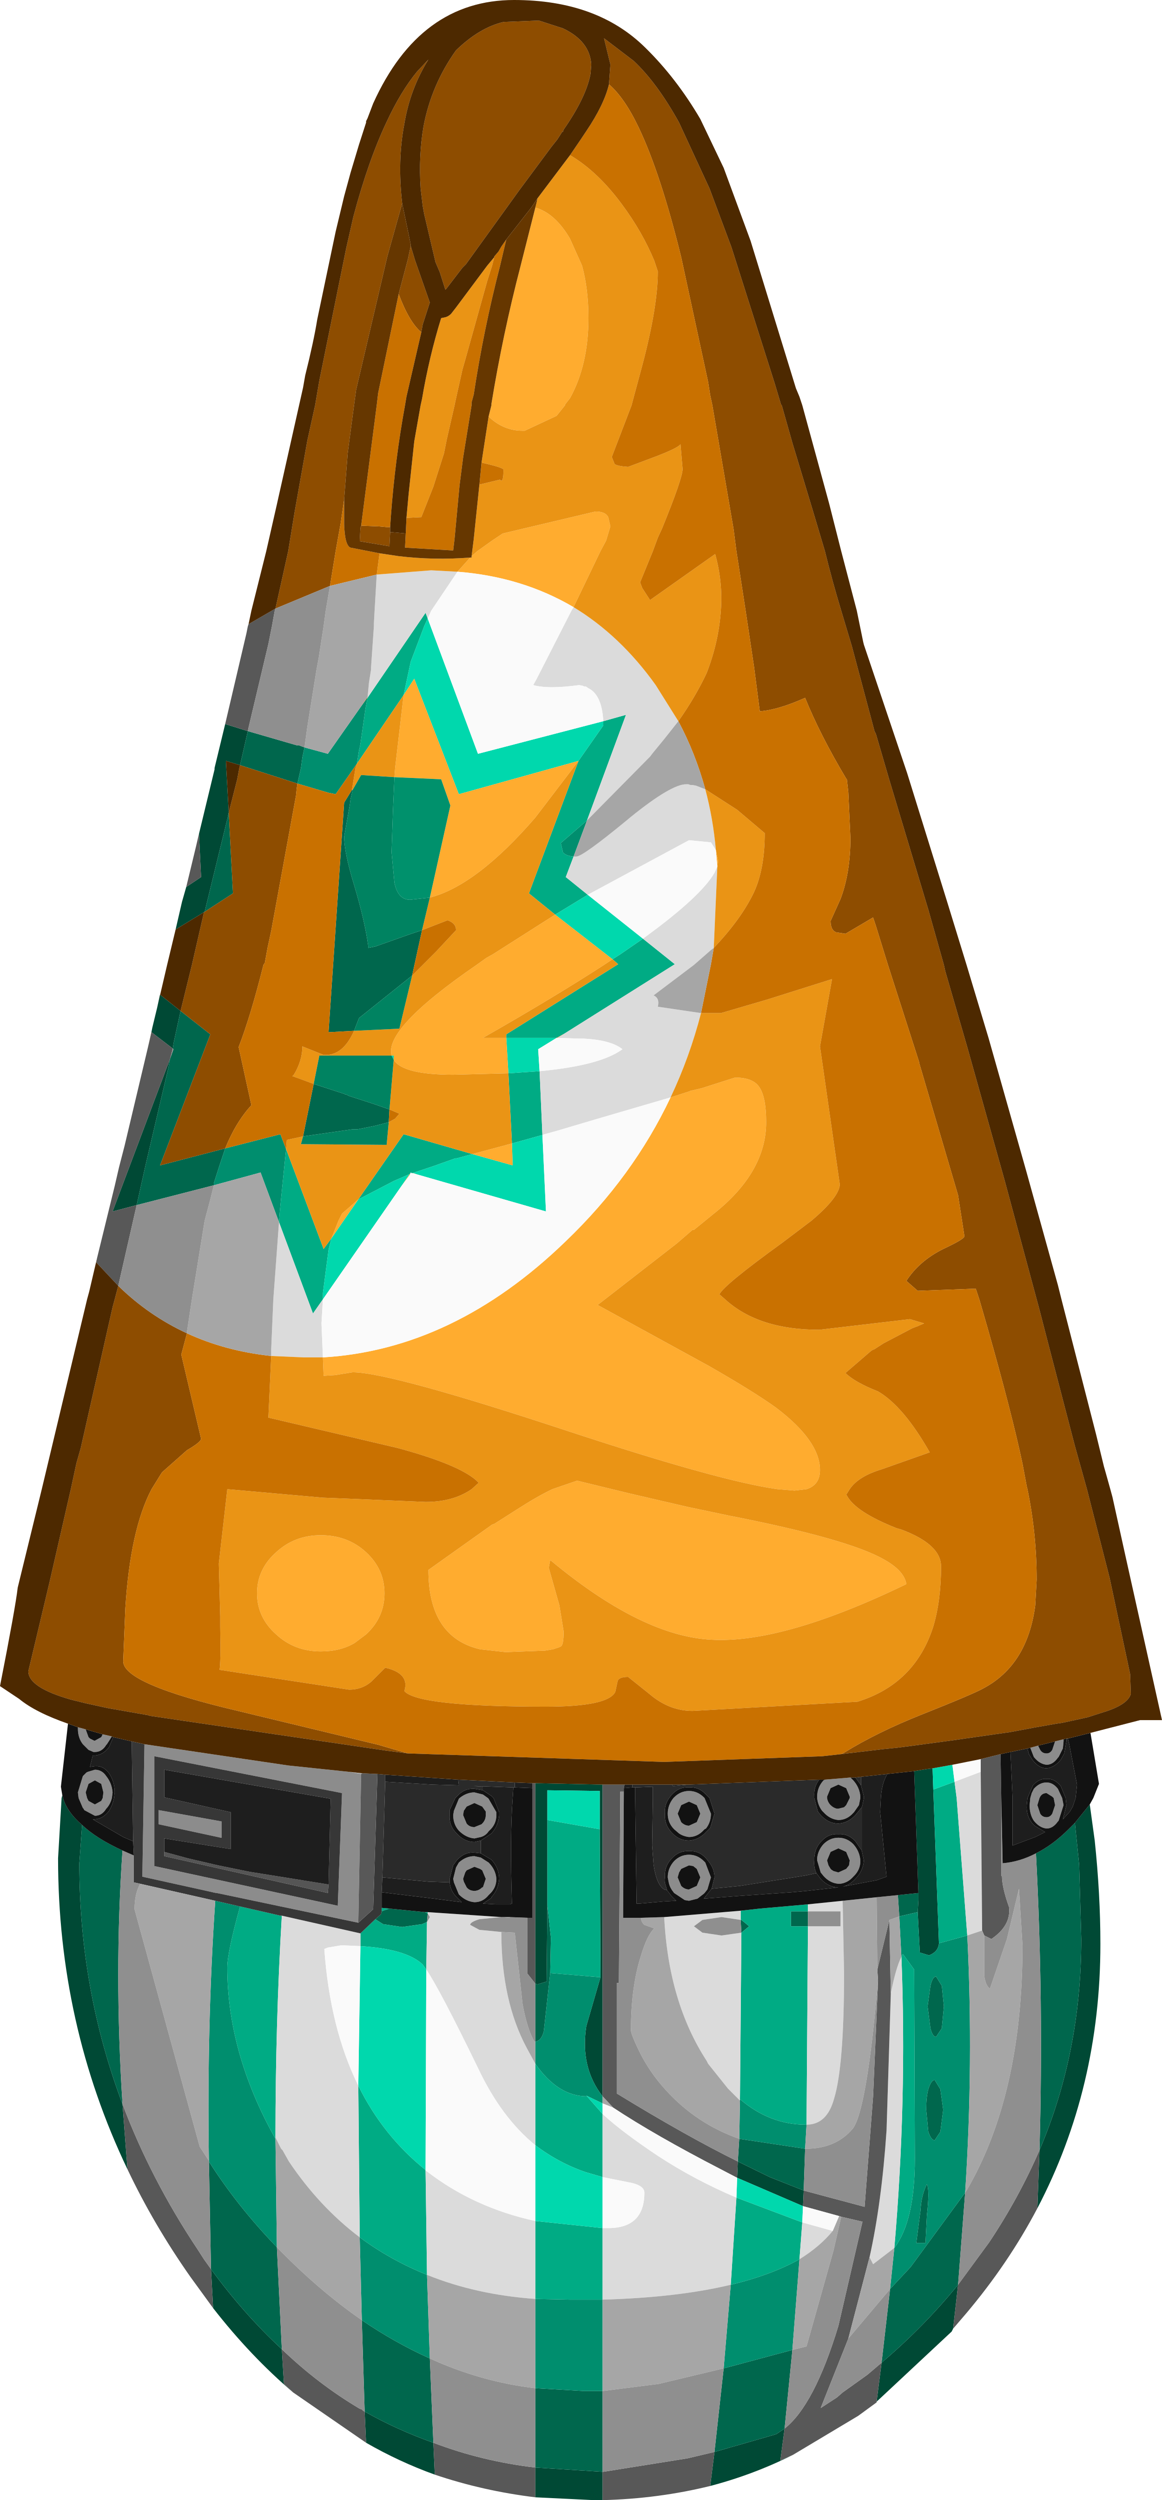 <?xml version="1.0" encoding="UTF-8" standalone="no"?>
<svg xmlns:ffdec="https://www.free-decompiler.com/flash" xmlns:xlink="http://www.w3.org/1999/xlink" ffdec:objectType="shape" height="176.45px" width="82.05px" xmlns="http://www.w3.org/2000/svg">
  <g transform="matrix(1.0, 0.0, 0.0, 1.0, 37.8, 135.85)">
    <path d="M0.0 -10.0 L4.75 -9.9 4.75 12.1 Q3.15 10.05 3.6 7.15 L4.6 3.7 4.55 -6.75 4.55 -9.45 0.85 -9.5 0.85 -7.4 0.85 -1.4 0.8 4.0 0.15 4.2 0.0 4.15 0.0 -10.0 M26.75 -10.85 L27.65 -11.0 28.05 -11.05 28.1 -9.55 28.5 1.3 Q28.45 1.9 27.8 2.15 L27.15 1.95 27.0 -0.9 27.05 -1.75 27.05 -2.25 26.75 -10.85 M-28.15 -50.8 L-29.85 -50.35 -25.8 -61.1 -25.9 -60.55 -27.55 -53.5 -27.75 -52.6 -28.15 -50.8 M-25.6 -61.85 L-27.1 -63.0 -27.1 -63.05 -27.05 -63.3 -26.7 -64.75 -26.5 -65.65 -25.05 -64.5 -25.55 -62.2 -25.6 -61.85 M38.1 -7.2 L39.15 -8.5 39.5 -5.95 Q39.9 -2.15 39.9 1.35 39.9 11.5 35.45 20.0 L35.6 15.9 Q38.55 9.0 38.55 1.0 L38.4 -4.25 38.1 -7.2 M29.85 25.4 L29.5 28.5 29.4 28.7 24.1 33.65 24.45 30.9 Q27.45 28.35 29.85 25.4 M18.95 18.75 L18.9 19.85 14.25 17.85 14.3 16.7 16.55 17.8 18.95 18.75 M17.6 35.55 L17.3 37.8 18.2 37.4 Q15.4 38.8 12.35 39.6 L12.65 37.2 17.0 35.95 17.6 35.55 M4.75 38.6 L4.75 40.6 4.1 40.6 0.0 40.4 0.0 38.3 4.75 38.6 M-23.35 -71.5 L-25.4 -70.25 -24.95 -72.2 -24.65 -73.25 -23.6 -73.95 -23.75 -77.0 -22.65 -81.55 -22.65 -81.65 -21.9 -84.75 -20.3 -84.25 -20.85 -81.85 -21.85 -82.15 -21.65 -78.5 -21.75 -78.05 -23.35 -71.5 M-33.4 -9.15 L-33.35 -8.95 Q-33.05 -7.95 -32.0 -7.05 L-32.2 -4.35 Q-32.2 4.55 -29.15 12.65 L-28.8 17.25 Q-33.7 7.0 -33.7 -4.7 L-33.45 -8.95 -33.4 -9.15 M-12.05 34.35 Q-9.75 35.65 -7.2 36.55 L-7.1 38.8 Q-9.6 37.9 -11.95 36.55 L-12.05 34.35 M-22.9 24.3 Q-20.6 27.45 -17.9 29.95 L-17.75 32.4 -17.1 33.0 Q-20.1 30.45 -22.75 27.05 L-22.9 24.3" fill="#004935" fill-rule="evenodd" stroke="none"/>
    <path d="M-21.9 -54.8 L-22.3 -53.6 -22.7 -52.35 -22.7 -52.2 -28.15 -50.8 -27.75 -52.6 -27.55 -53.5 -25.9 -60.55 -25.8 -61.1 -25.55 -61.8 -25.6 -61.85 -25.55 -62.2 -25.05 -64.5 -22.95 -62.85 -26.5 -53.6 -21.9 -54.8 M-16.4 -55.65 L-15.65 -59.35 -13.5 -58.65 -13.4 -58.6 -13.35 -58.6 -13.15 -58.5 -11.45 -57.95 -10.3 -57.55 -10.35 -56.65 -11.3 -56.4 -12.55 -56.15 -12.65 -56.15 -12.9 -56.15 -16.4 -55.65 M0.85 -1.4 L1.1 0.9 1.05 3.4 0.6 7.5 Q0.45 8.15 0.0 8.25 L0.0 4.15 0.15 4.2 0.8 4.0 0.85 -1.4 M25.6 -2.1 L27.05 -2.25 27.05 -1.75 27.0 -0.9 25.7 -0.6 25.6 -2.1 M14.5 -0.35 L14.55 -0.35 15.1 0.1 14.55 0.55 14.5 -0.35 M19.25 0.1 L18.05 0.1 18.05 -0.95 19.25 -0.95 19.25 0.1 M25.05 25.7 L26.5 24.15 30.35 18.9 29.85 25.4 Q27.45 28.35 24.45 30.9 L25.05 25.7 M35.35 -5.05 Q36.55 -5.65 37.65 -6.75 L38.1 -7.2 38.4 -4.25 38.55 1.0 Q38.55 9.0 35.6 15.9 35.9 5.35 35.35 -5.05 M28.85 5.75 L28.7 7.3 28.3 7.9 Q28.05 7.9 27.9 7.3 L27.7 5.75 27.9 4.3 Q28.05 3.65 28.3 3.65 L28.7 4.3 28.85 5.75 M28.6 11.6 L28.8 13.05 28.6 14.6 28.2 15.2 Q27.95 15.2 27.75 14.6 L27.6 13.05 Q27.6 12.15 27.75 11.6 27.95 10.95 28.2 10.95 L28.6 11.6 M18.15 30.0 L17.6 35.55 17.0 35.95 12.65 37.2 13.3 31.3 18.15 30.0 M27.2 20.15 Q27.25 19.1 27.65 18.3 27.85 18.7 27.65 20.5 L27.55 22.45 26.9 22.45 27.2 20.15 M14.3 16.7 L14.4 15.1 19.05 15.8 18.95 18.75 16.55 17.8 14.3 16.7 M0.0 32.7 L3.45 32.9 4.75 32.9 4.75 38.6 0.0 38.3 0.0 32.7 M-7.45 30.6 L-7.2 36.55 Q-9.75 35.65 -12.05 34.35 L-12.25 27.9 Q-9.9 29.5 -7.45 30.6 M-12.9 -80.1 L-13.05 -79.45 -13.1 -79.05 -13.5 -76.8 Q-13.5 -75.7 -12.8 -73.4 -12.05 -70.9 -11.8 -69.1 L-11.8 -68.95 -11.3 -69.05 -8.9 -69.9 -8.0 -70.2 -8.7 -67.0 -12.45 -64.0 -12.8 -63.1 -14.6 -63.0 -13.5 -79.2 -12.95 -80.1 -12.9 -80.1 M-16.3 -83.1 L-16.45 -82.4 -16.55 -81.65 -16.8 -80.55 -20.85 -81.85 -20.3 -84.25 -16.85 -83.25 -16.7 -83.25 -16.3 -83.1 M-21.65 -78.5 L-21.35 -72.8 -23.35 -71.5 -21.75 -78.05 -21.65 -78.5 M-32.0 -7.05 Q-31.0 -6.1 -29.15 -5.25 -29.75 3.35 -29.15 12.65 -32.2 4.55 -32.2 -4.35 L-32.0 -7.05 M-18.0 -0.65 L-17.9 -0.65 -18.0 -0.65 M-11.3 -0.4 L-10.9 -0.75 -10.85 -0.95 -10.75 -1.0 -10.3 -1.15 -7.8 -0.9 -7.6 -0.8 -7.65 -0.2 -8.0 -0.05 -9.4 0.15 -10.75 -0.05 -11.3 -0.4 M-23.05 16.7 Q-21.05 19.85 -18.25 22.75 L-17.9 29.95 Q-20.6 27.45 -22.9 24.3 L-23.05 16.7" fill="#00674d" fill-rule="evenodd" stroke="none"/>
    <path d="M3.65 -77.95 L2.7 -75.4 Q2.15 -75.45 1.95 -75.7 L1.8 -76.35 3.65 -77.95 M-18.1 -49.6 L-19.4 -53.1 -22.7 -52.2 -22.7 -52.35 -22.3 -53.6 -21.9 -54.8 -18.0 -55.8 -17.6 -54.75 -17.95 -51.3 -18.05 -50.25 -18.1 -49.6 M1.05 3.4 L4.6 3.7 3.6 7.15 Q3.15 10.05 4.75 12.1 L4.75 12.6 3.6 12.05 3.65 12.1 Q1.6 12.1 0.0 9.8 L0.0 8.25 Q0.45 8.15 0.6 7.5 L1.05 3.4 M14.4 15.1 L14.45 12.4 14.45 12.3 Q16.55 14.1 19.1 14.1 L19.15 14.1 19.05 15.8 14.4 15.1 M28.5 1.3 L30.5 0.75 Q30.95 9.7 30.35 18.9 L26.5 24.15 25.05 25.7 25.35 22.8 Q26.8 20.9 26.8 16.5 L26.75 3.15 25.95 2.05 25.85 2.25 25.7 -0.6 27.0 -0.9 27.15 1.95 27.8 2.15 Q28.45 1.9 28.5 1.3 M28.85 5.75 L28.7 4.3 28.3 3.65 Q28.05 3.65 27.9 4.3 L27.7 5.75 27.9 7.3 Q28.05 7.9 28.3 7.9 L28.7 7.3 28.85 5.75 M28.6 11.6 L28.2 10.95 Q27.95 10.95 27.75 11.6 27.6 12.15 27.6 13.05 L27.75 14.6 Q27.95 15.2 28.2 15.2 L28.6 14.6 28.8 13.05 28.6 11.6 M18.65 23.6 L18.15 30.0 13.3 31.3 13.8 25.4 Q16.7 24.7 18.65 23.6 M27.2 20.15 L26.9 22.45 27.55 22.45 27.65 20.5 Q27.85 18.7 27.65 18.3 27.25 19.1 27.2 20.15 M0.0 26.4 L2.5 26.45 4.75 26.45 4.75 32.9 3.45 32.9 0.0 32.7 0.0 26.4 M-11.85 -86.6 L-12.0 -85.8 -12.35 -83.35 -12.4 -83.1 -12.45 -82.9 -12.6 -81.95 -14.1 -79.8 -14.6 -79.9 -16.8 -80.55 -16.55 -81.65 -16.45 -82.4 -16.3 -83.1 -14.65 -82.65 -12.3 -86.0 -11.9 -86.55 -11.85 -86.6 M-23.05 16.65 Q-23.2 7.1 -22.6 -1.7 L-20.85 -1.3 Q-21.75 1.95 -21.75 3.0 -21.75 9.05 -18.35 15.1 L-18.25 22.75 Q-21.05 19.85 -23.05 16.7 L-23.05 16.65 M-12.25 27.9 L-12.4 22.05 Q-10.25 23.65 -7.65 24.7 L-7.45 30.6 Q-9.9 29.5 -12.25 27.9" fill="#008e6e" fill-rule="evenodd" stroke="none"/>
    <path d="M4.8 -84.95 L6.4 -85.4 3.65 -77.95 1.8 -76.35 1.95 -75.7 Q2.15 -75.45 2.7 -75.4 L2.15 -73.95 3.7 -72.7 1.4 -71.3 -0.45 -72.8 3.05 -82.15 4.45 -84.15 4.8 -84.65 4.8 -84.95 M5.45 -68.15 L6.0 -68.5 7.6 -69.6 9.85 -67.8 2.05 -62.9 1.5 -62.6 -2.05 -62.6 -2.05 -62.85 5.85 -67.8 5.45 -68.15 M0.3 -60.25 L0.5 -55.75 -1.65 -55.15 -1.9 -60.1 0.3 -60.25 M-15.0 -44.15 L-15.7 -43.15 -18.1 -49.6 -18.05 -50.25 -17.95 -51.3 -17.6 -54.75 -14.95 -47.7 -14.4 -48.45 -14.6 -47.65 -15.0 -44.6 -15.0 -44.35 -15.0 -44.15 M0.85 -7.4 L4.55 -6.75 4.6 3.7 1.05 3.4 1.1 0.9 0.85 -1.4 0.85 -7.4 M14.5 -1.0 L15.85 -1.15 19.25 -1.45 19.25 -0.95 18.05 -0.95 18.05 0.1 19.25 0.1 19.15 14.1 19.1 14.1 Q16.55 14.1 14.45 12.3 L14.55 0.55 15.1 0.1 14.55 -0.35 14.5 -0.35 14.5 -1.0 M29.6 -10.1 L29.75 -8.95 30.5 0.75 28.5 1.3 28.1 -9.55 29.6 -10.1 M25.85 2.25 L25.95 2.05 26.75 3.15 26.8 16.5 Q26.8 20.9 25.35 22.8 26.25 12.4 25.85 2.25 M0.0 9.8 Q1.6 12.1 3.65 12.1 L4.75 13.35 4.75 17.8 3.55 17.45 Q1.65 16.8 0.0 15.55 L0.0 9.8 M0.0 20.9 L4.75 21.4 4.75 26.45 2.5 26.45 0.0 26.4 0.0 20.9 M-7.75 17.3 L-7.75 17.35 -7.65 24.7 Q-10.25 23.65 -12.4 22.05 L-12.5 11.35 Q-10.75 14.9 -7.75 17.3 M18.85 21.0 L18.65 23.6 Q16.7 24.7 13.8 25.4 L14.2 19.25 18.85 21.0 M-7.6 -92.2 L-7.85 -91.65 -8.8 -89.15 -8.95 -88.45 -9.3 -86.8 -12.6 -81.95 -12.45 -82.9 -12.4 -83.1 -12.35 -83.35 -12.0 -85.8 -11.85 -86.6 -7.75 -92.6 -7.6 -92.2 M-12.5 -51.2 L-9.3 -55.8 -4.45 -54.4 -5.55 -54.1 -5.65 -54.1 -7.2 -53.55 -8.7 -53.05 -8.8 -53.1 -8.85 -53.0 -10.0 -52.5 -12.5 -51.2 M-18.0 -0.65 L-17.9 -0.65 Q-18.35 6.9 -18.35 15.0 L-18.35 15.1 Q-21.75 9.05 -21.75 3.0 -21.75 1.95 -20.85 -1.3 L-18.0 -0.65 M-12.35 0.6 L-11.3 -0.4 -10.75 -0.05 -9.4 0.15 -8.0 -0.05 -7.65 -0.2 -7.7 3.15 -7.95 2.8 Q-9.1 1.7 -12.35 1.5 L-12.35 0.6 M-10.85 -0.95 L-10.85 -1.2 -10.3 -1.15 -10.75 -1.0 -10.85 -0.95 M-7.8 -0.9 L-7.6 -0.9 -7.6 -0.8 -7.8 -0.9" fill="#00ab84" fill-rule="evenodd" stroke="none"/>
    <path d="M28.05 -11.05 L29.45 -11.3 29.6 -10.1 28.1 -9.55 28.05 -11.05 M4.8 -84.95 L4.8 -84.65 4.45 -84.15 3.05 -82.15 -5.4 -79.8 -8.55 -87.95 -9.3 -86.8 -8.95 -88.45 -8.8 -89.15 -7.85 -91.65 -7.6 -92.2 -4.05 -82.65 4.8 -84.95 M1.4 -71.3 L3.7 -72.7 7.6 -69.6 6.0 -68.5 5.45 -68.15 1.4 -71.3 M1.5 -62.6 L0.2 -61.8 0.3 -60.25 -1.9 -60.1 -2.05 -62.6 1.5 -62.6 M-1.65 -55.15 L0.5 -55.75 0.75 -50.35 -8.3 -52.95 -8.6 -53.05 -8.7 -53.05 -7.2 -53.55 -5.65 -54.1 -5.55 -54.1 -4.45 -54.4 -1.6 -53.6 -1.65 -55.15 M-9.45 -52.15 L-15.0 -44.15 -15.0 -44.35 -15.0 -44.6 -14.6 -47.65 -14.4 -48.45 -12.5 -51.2 -10.0 -52.5 -8.85 -53.0 -8.9 -52.95 -9.45 -52.15 M-10.0 -61.05 L-10.15 -61.35 -10.0 -61.35 -10.0 -61.05 M4.55 -6.75 L0.85 -7.4 0.85 -9.5 4.55 -9.45 4.55 -6.75 M0.0 15.55 Q1.65 16.8 3.55 17.45 L4.75 17.8 4.75 21.4 0.0 20.9 0.0 15.55 M4.75 13.35 L3.65 12.1 3.6 12.05 4.75 12.6 4.75 13.35 M14.2 19.25 L14.25 17.85 18.9 19.85 18.85 21.0 14.2 19.25 M-7.7 3.15 L-7.75 17.3 Q-10.75 14.9 -12.5 11.35 L-12.35 1.5 Q-9.1 1.7 -7.95 2.8 L-7.7 3.15" fill="#00d8ad" fill-rule="evenodd" stroke="none"/>
    <path d="M-26.2 -5.15 L-24.55 -4.7 -22.4 -4.2 -20.2 -3.75 -17.7 -3.35 -14.6 -2.85 -14.65 -2.25 -26.2 -4.85 -26.2 -5.15" fill="#555555" fill-rule="evenodd" stroke="none"/>
    <path d="M2.7 -93.0 Q6.0 -91.0 8.5 -87.5 L10.1 -84.95 9.15 -83.75 8.25 -82.65 8.1 -82.45 3.85 -78.15 3.65 -77.95 6.4 -85.4 4.8 -84.95 Q4.7 -86.85 3.7 -87.3 L3.65 -87.35 3.55 -87.4 3.45 -87.4 3.35 -87.45 3.1 -87.5 Q0.9 -87.2 -0.15 -87.5 L0.1 -87.95 2.55 -92.75 2.7 -93.0 M2.7 -75.4 L2.9 -75.4 Q3.35 -75.4 6.45 -77.95 L6.75 -78.2 Q9.6 -80.5 10.65 -80.5 L10.8 -80.5 10.95 -80.45 11.0 -80.45 11.1 -80.45 11.35 -80.4 12.0 -80.15 Q12.55 -78.1 12.75 -75.85 L12.4 -76.4 10.85 -76.55 3.7 -72.7 2.15 -73.95 2.7 -75.4 M12.85 -74.65 L12.6 -68.95 12.4 -68.8 11.2 -67.75 8.35 -65.6 Q8.8 -65.4 8.65 -64.8 L11.7 -64.35 Q10.9 -61.25 9.55 -58.4 L4.25 -56.85 1.55 -56.05 0.65 -55.8 0.5 -55.75 0.3 -60.25 Q4.6 -60.65 6.15 -61.8 5.35 -62.45 3.4 -62.55 L3.1 -62.55 1.55 -62.6 2.05 -62.9 9.85 -67.8 7.6 -69.6 7.8 -69.75 Q11.7 -72.6 12.65 -74.25 L12.85 -74.7 12.85 -74.65 M-15.0 -40.05 L-16.35 -40.05 -18.65 -40.15 -18.65 -40.65 -18.5 -44.15 -18.1 -49.6 -15.7 -43.15 -15.0 -44.15 -15.1 -42.45 -15.0 -40.05 M-8.7 -53.05 L-8.85 -53.0 -8.8 -53.1 -8.7 -53.05 M14.45 12.4 L13.6 11.55 12.2 9.8 12.1 9.6 Q9.4 5.45 9.1 -0.55 L14.5 -1.0 14.5 -0.35 13.15 -0.55 11.8 -0.35 11.2 0.1 11.8 0.55 13.15 0.75 14.55 0.55 14.45 12.3 14.45 12.4 M19.25 -1.45 L21.7 -1.7 21.8 3.4 Q21.8 9.95 21.1 12.25 20.6 14.1 19.15 14.1 L19.25 0.1 21.55 0.1 21.55 -0.95 19.25 -0.95 19.25 -1.45 M30.5 0.75 L29.75 -8.95 29.6 -10.1 31.45 -10.8 31.55 0.4 30.5 0.75 M25.1 4.85 Q25.45 3.05 25.85 2.25 26.25 12.4 25.35 22.8 L23.85 23.95 23.6 23.45 Q24.45 19.65 24.8 14.5 L25.1 4.85 M21.0 21.6 Q20.1 22.7 18.65 23.6 L18.85 21.0 21.0 21.6 M0.0 9.8 L0.0 15.55 Q-2.4 13.6 -4.05 10.1 -6.75 4.55 -7.7 3.15 L-7.65 -0.2 -7.45 -0.55 -7.6 -0.8 -7.6 -0.9 -2.4 -0.55 -3.95 -0.4 Q-4.6 -0.2 -4.6 0.0 L-3.95 0.35 -2.4 0.5 Q-2.4 5.35 -0.6 8.7 L0.0 9.8 M4.75 17.8 L4.75 13.35 Q6.1 14.6 8.65 16.3 11.25 18.0 14.2 19.25 L13.8 25.4 Q10.05 26.3 4.75 26.45 L4.75 21.4 5.15 21.4 Q7.7 21.4 7.7 18.9 7.7 18.35 6.5 18.15 L4.75 17.8 M0.0 20.9 L0.0 26.4 Q-4.2 26.1 -7.65 24.7 L-7.75 17.35 -7.65 17.4 Q-4.35 19.95 0.0 20.9 M-11.2 -95.3 L-7.35 -95.6 -5.5 -95.5 -7.35 -92.75 -7.6 -92.2 -7.75 -92.6 -11.85 -86.6 -11.75 -87.65 -11.6 -88.6 -11.6 -88.75 -11.4 -91.65 -11.4 -91.85 -11.35 -92.75 -11.2 -95.3 M-17.9 -0.65 L-12.35 0.6 -12.35 1.5 -13.45 1.45 -13.6 1.45 -13.75 1.45 -14.65 1.6 -14.9 1.7 Q-14.5 7.3 -12.5 11.35 L-12.4 22.05 Q-15.25 19.9 -17.4 16.7 L-17.85 15.9 -17.95 15.8 -18.35 15.0 Q-18.35 6.9 -17.9 -0.65" fill="#dbdbdb" fill-rule="evenodd" stroke="none"/>
    <path d="M-32.3 -13.95 L-31.75 -13.8 -31.55 -13.25 -31.45 -13.15 -31.15 -13.0 -31.1 -13.0 -30.65 -13.25 -30.55 -13.45 -29.9 -13.3 -30.25 -12.75 -30.3 -12.7 Q-30.6 -12.2 -31.1 -12.2 L-31.2 -12.2 -31.55 -12.35 -31.95 -12.75 Q-32.3 -13.2 -32.3 -13.85 L-32.3 -13.95 M-27.6 -12.75 L-17.45 -11.25 -13.15 -10.8 -12.3 -10.65 -12.5 -0.15 -22.5 -2.25 -22.55 -2.25 -27.75 -3.4 -27.6 -12.75 M20.45 -10.25 L22.25 -10.4 22.45 -10.2 Q22.9 -9.7 22.95 -9.05 L22.95 -8.95 22.85 -8.45 22.5 -7.95 22.45 -7.9 Q22.0 -7.4 21.4 -7.4 20.8 -7.45 20.35 -7.95 L20.25 -8.05 Q19.95 -8.45 19.9 -8.95 L19.9 -9.05 Q19.9 -9.7 20.35 -10.2 L20.45 -10.25 M34.95 -12.5 L35.5 -12.65 35.65 -12.35 Q35.8 -12.1 36.1 -12.1 36.35 -12.1 36.5 -12.35 L36.7 -12.95 37.3 -13.1 37.3 -12.95 37.25 -12.45 36.95 -11.85 36.9 -11.8 Q36.55 -11.3 36.1 -11.3 35.6 -11.35 35.2 -11.85 L34.95 -12.5 M10.85 -9.45 Q11.45 -9.45 11.9 -9.0 L11.95 -8.95 12.4 -7.85 Q12.4 -7.25 12.05 -6.8 L11.95 -6.75 11.9 -6.7 Q11.45 -6.2 10.85 -6.2 10.45 -6.25 10.15 -6.45 L9.8 -6.75 Q9.35 -7.2 9.35 -7.85 9.35 -8.45 9.75 -8.95 L9.8 -9.0 Q10.25 -9.45 10.85 -9.45 M9.8 -4.5 Q10.25 -4.95 10.85 -4.95 11.45 -4.95 11.9 -4.5 L12.0 -4.4 12.4 -3.35 12.15 -2.5 11.95 -2.25 11.9 -2.2 11.45 -1.85 10.85 -1.7 10.55 -1.75 9.8 -2.25 9.65 -2.45 Q9.45 -2.75 9.4 -3.1 L9.35 -3.35 Q9.35 -4.0 9.8 -4.5 M11.4 -3.95 L11.15 -4.15 10.85 -4.2 10.3 -3.95 10.15 -3.7 10.05 -3.35 10.3 -2.75 Q10.55 -2.5 10.85 -2.5 L11.4 -2.75 11.65 -3.35 11.4 -3.95 M10.85 -8.7 L10.3 -8.45 10.05 -7.85 10.3 -7.25 Q10.55 -7.0 10.85 -7.0 L11.4 -7.25 11.65 -7.85 11.4 -8.45 10.85 -8.7 M22.45 -5.7 Q22.9 -5.2 22.95 -4.55 L22.95 -4.5 Q22.95 -3.9 22.5 -3.45 L22.45 -3.4 Q22.05 -2.95 21.5 -2.9 L21.4 -2.9 Q20.8 -2.95 20.35 -3.45 L20.15 -3.7 19.9 -4.55 19.9 -4.7 Q19.95 -5.25 20.35 -5.7 20.8 -6.15 21.4 -6.15 22.0 -6.15 22.45 -5.7 M20.6 -9.05 L20.6 -8.95 Q20.65 -8.65 20.85 -8.45 21.05 -8.25 21.3 -8.2 L21.4 -8.2 21.8 -8.3 21.95 -8.45 22.2 -8.95 22.2 -9.05 21.95 -9.65 21.4 -9.9 20.85 -9.65 20.6 -9.05 M21.95 -5.15 L21.4 -5.4 20.85 -5.15 20.6 -4.55 20.7 -4.2 20.85 -3.95 20.9 -3.9 21.05 -3.8 21.4 -3.7 21.95 -3.95 22.15 -4.2 22.2 -4.55 21.95 -5.15 M35.2 -9.6 Q35.6 -10.05 36.1 -10.05 36.55 -10.05 36.9 -9.6 L37.2 -8.95 37.3 -8.45 36.95 -7.35 36.9 -7.3 Q36.55 -6.8 36.1 -6.8 35.6 -6.85 35.2 -7.35 34.9 -7.8 34.9 -8.45 L34.95 -8.95 35.05 -9.3 35.2 -9.6 M35.65 -9.05 L35.6 -8.95 35.45 -8.45 35.65 -7.85 Q35.8 -7.6 36.1 -7.6 36.35 -7.6 36.5 -7.85 L36.7 -8.45 36.6 -8.95 36.5 -9.05 36.1 -9.3 Q35.8 -9.3 35.65 -9.05 M-31.1 -10.95 Q-30.6 -10.95 -30.3 -10.5 -29.9 -10.0 -29.85 -9.35 L-29.9 -8.95 Q-30.0 -8.55 -30.25 -8.25 L-30.3 -8.2 Q-30.6 -7.7 -31.1 -7.7 L-31.85 -8.1 -31.9 -8.2 -31.95 -8.25 -32.25 -8.95 -32.3 -9.35 -31.95 -10.5 -31.7 -10.75 -31.6 -10.8 -31.1 -10.95 M-31.1 -10.2 L-31.55 -9.95 -31.75 -9.35 -31.65 -8.95 -31.55 -8.75 -31.1 -8.5 -30.65 -8.75 -30.55 -8.95 -30.5 -9.35 -30.65 -9.95 -31.1 -10.2 M-22.15 -6.15 L-22.2 -6.15 -26.6 -7.1 -26.6 -8.1 -22.15 -7.3 -22.15 -6.15 M-26.9 -11.9 L-26.9 -4.15 -13.95 -1.35 -13.65 -9.3 -26.9 -11.9 M-3.3 -8.9 L-2.75 -7.95 -2.75 -7.75 Q-2.75 -7.1 -3.25 -6.65 L-3.3 -6.6 Q-3.5 -6.3 -3.85 -6.2 L-4.3 -6.1 Q-4.9 -6.15 -5.4 -6.65 -5.8 -7.1 -5.8 -7.75 L-5.75 -8.05 -5.4 -8.9 -5.35 -8.95 Q-4.85 -9.35 -4.3 -9.35 L-3.7 -9.2 -3.35 -8.95 -3.3 -8.9 M-3.75 -8.35 L-4.3 -8.6 -4.85 -8.35 -5.05 -8.05 -5.1 -7.75 -4.85 -7.15 Q-4.65 -6.9 -4.3 -6.9 L-3.8 -7.1 -3.75 -7.15 Q-3.5 -7.4 -3.5 -7.75 L-3.5 -8.0 -3.75 -8.35 M-5.4 -4.4 Q-4.9 -4.85 -4.3 -4.85 L-3.85 -4.75 -3.3 -4.4 Q-2.8 -3.9 -2.75 -3.25 -2.75 -2.6 -3.25 -2.15 L-3.3 -2.1 Q-3.7 -1.6 -4.3 -1.6 -4.9 -1.65 -5.4 -2.15 L-5.75 -3.0 -5.8 -3.25 -5.6 -4.05 -5.4 -4.4 M-3.75 -3.85 L-3.9 -3.95 -4.3 -4.1 -4.85 -3.85 -4.95 -3.7 -5.1 -3.25 -5.05 -3.05 -4.85 -2.65 Q-4.65 -2.4 -4.3 -2.4 -4.0 -2.4 -3.75 -2.65 L-3.7 -2.65 -3.5 -3.25 -3.75 -3.85" fill="#8c8c8c" fill-rule="evenodd" stroke="none"/>
    <path d="M0.0 -121.2 Q1.4 -120.8 2.45 -119.0 L3.3 -117.1 Q3.75 -115.45 3.75 -113.4 3.75 -110.1 2.45 -107.75 L2.1 -107.3 2.1 -107.25 1.5 -106.5 -0.75 -105.45 -0.9 -105.45 Q-2.25 -105.45 -3.3 -106.45 L-3.1 -107.25 -3.1 -107.35 Q-2.3 -112.25 -1.05 -117.05 L0.0 -121.2 M-4.5 -96.6 L-4.1 -96.95 -3.05 -97.7 -2.3 -98.2 4.25 -99.75 Q4.95 -99.75 5.15 -99.35 L5.3 -98.7 5.0 -97.7 4.6 -96.95 2.7 -93.0 Q-0.95 -95.15 -5.5 -95.5 L-4.6 -96.5 -4.5 -96.5 -4.5 -96.6 M12.75 -75.85 L12.9 -75.1 12.85 -74.65 12.85 -74.7 12.75 -75.85 M9.55 -58.4 L10.95 -58.85 10.9 -58.85 11.75 -59.05 14.1 -59.8 Q15.35 -59.8 15.8 -59.15 16.3 -58.45 16.3 -56.65 16.3 -53.1 12.55 -50.15 L11.2 -49.05 11.1 -49.05 10.0 -48.1 4.4 -43.75 12.25 -39.45 Q15.4 -37.65 17.0 -36.5 20.1 -34.15 20.1 -32.1 20.1 -31.05 19.15 -30.75 L18.3 -30.65 17.1 -30.75 Q13.1 -31.3 2.45 -34.8 -10.25 -39.0 -12.9 -39.0 L-14.15 -38.8 -14.95 -38.75 -15.0 -40.05 Q-5.75 -40.6 2.15 -48.25 6.9 -52.8 9.55 -58.4 M3.05 -82.15 L0.0 -78.15 Q-4.15 -73.35 -7.45 -72.5 L-6.0 -79.0 -6.65 -80.85 -9.95 -81.0 -9.9 -81.65 -9.3 -86.8 -8.55 -87.95 -5.4 -79.8 3.05 -82.15 M-10.15 -61.35 Q-10.7 -63.25 -4.15 -67.75 L-3.45 -68.25 -3.0 -68.5 1.4 -71.3 5.45 -68.15 4.85 -67.75 Q1.3 -65.45 -3.7 -62.6 L-2.05 -62.6 -1.9 -60.1 -5.8 -60.0 Q-9.35 -60.0 -10.0 -61.05 L-10.0 -61.35 -10.15 -61.35 M-8.3 -52.95 L-8.65 -53.05 -8.6 -53.05 -8.3 -52.95 M-8.85 -52.95 L-9.45 -52.15 -8.9 -52.95 -8.85 -52.95 M2.95 -31.35 L6.65 -30.45 10.75 -29.5 13.6 -28.9 Q22.05 -27.25 24.6 -25.8 26.05 -25.0 26.2 -24.05 17.2 -19.7 12.1 -20.15 7.3 -20.55 1.05 -25.75 L0.95 -25.2 1.7 -22.55 2.0 -20.7 Q2.0 -19.75 1.8 -19.65 L1.7 -19.6 1.25 -19.45 0.65 -19.35 0.5 -19.35 -2.1 -19.25 -3.9 -19.45 Q-7.55 -20.3 -7.55 -25.05 L-3.05 -28.25 -2.9 -28.3 -1.25 -29.35 Q0.15 -30.25 1.2 -30.75 L2.95 -31.35 M-14.4 -48.45 L-13.9 -49.7 -13.65 -50.2 -12.5 -51.2 -14.4 -48.45 M-4.45 -54.4 L-1.65 -55.15 -1.6 -53.6 -4.45 -54.4 M-11.95 -26.3 Q-10.65 -25.1 -10.65 -23.4 -10.65 -21.7 -11.95 -20.5 L-12.75 -19.9 Q-13.75 -19.3 -15.15 -19.3 -17.0 -19.3 -18.3 -20.5 -19.65 -21.7 -19.65 -23.4 -19.65 -25.1 -18.3 -26.3 -17.0 -27.5 -15.15 -27.5 -13.25 -27.5 -11.95 -26.3" fill="#ffac2f" fill-rule="evenodd" stroke="none"/>
    <path d="M-9.1 -99.3 L-8.95 -100.95 -8.55 -104.7 -8.1 -107.25 -8.0 -107.7 Q-7.5 -110.65 -6.65 -113.4 L-6.4 -113.45 Q-6.15 -113.5 -5.95 -113.7 L-5.6 -114.15 -3.4 -117.1 -2.9 -117.7 -3.05 -117.1 -3.4 -116.0 -4.95 -110.45 -5.15 -109.75 -5.65 -107.5 -5.7 -107.25 -6.25 -104.85 -6.45 -103.85 -7.2 -101.5 -8.05 -99.35 -9.05 -99.3 -9.1 -99.3 M0.15 -121.85 L2.45 -124.9 Q4.4 -123.75 6.1 -121.45 7.55 -119.5 8.4 -117.45 L8.65 -116.7 Q8.65 -114.2 7.55 -110.05 L6.85 -107.45 6.8 -107.25 5.4 -103.6 5.6 -103.1 Q5.8 -102.95 6.55 -102.9 L8.55 -103.65 Q10.1 -104.25 10.25 -104.5 L10.4 -102.75 Q10.4 -102.1 8.95 -98.55 L8.65 -97.9 8.3 -96.95 7.4 -94.75 7.55 -94.35 8.1 -93.5 12.7 -96.75 Q13.25 -94.75 13.1 -92.75 12.95 -90.55 12.1 -88.35 11.3 -86.65 10.1 -84.95 L8.5 -87.5 Q6.0 -91.0 2.7 -93.0 L4.6 -96.95 5.0 -97.7 5.3 -98.7 5.15 -99.35 Q4.95 -99.75 4.25 -99.75 L-2.3 -98.2 -3.05 -97.7 -4.1 -96.95 -4.5 -96.6 -4.35 -97.8 -3.95 -101.65 -2.5 -102.0 Q-2.25 -101.7 -2.25 -102.7 -2.25 -102.85 -3.8 -103.2 L-3.3 -106.45 Q-2.25 -105.45 -0.9 -105.45 L-0.75 -105.45 1.5 -106.5 2.1 -107.25 2.1 -107.3 2.45 -107.75 Q3.75 -110.1 3.75 -113.4 3.75 -115.45 3.3 -117.1 L2.45 -119.0 Q1.4 -120.8 0.0 -121.2 L0.1 -121.6 0.15 -121.85 M12.0 -80.15 L14.25 -78.7 16.2 -77.05 Q16.2 -74.55 15.45 -72.9 14.55 -71.0 12.6 -68.95 L12.85 -74.65 12.9 -75.1 12.75 -75.85 Q12.55 -78.1 12.0 -80.15 M11.7 -64.35 L13.1 -64.35 16.35 -65.3 20.95 -66.75 20.1 -62.0 21.5 -52.25 Q21.45 -51.35 19.5 -49.7 L17.45 -48.15 Q13.3 -45.15 13.0 -44.5 L13.4 -44.15 Q15.75 -42.0 20.05 -42.0 L26.45 -42.75 27.45 -42.45 27.1 -42.3 27.0 -42.25 26.85 -42.2 26.6 -42.1 24.6 -41.05 23.9 -40.6 23.85 -40.6 23.7 -40.5 21.9 -38.95 Q22.55 -38.3 24.2 -37.65 26.0 -36.6 27.85 -33.35 L24.45 -32.15 Q22.8 -31.65 22.2 -30.75 L21.95 -30.35 22.0 -30.3 Q22.6 -29.15 25.5 -28.0 L25.85 -27.9 Q28.65 -26.85 28.65 -25.3 28.65 -22.9 28.1 -21.05 26.8 -17.0 22.75 -15.75 L11.1 -15.1 Q9.45 -15.1 8.05 -16.3 L6.55 -17.5 Q5.85 -17.5 5.8 -17.15 L5.65 -16.45 Q5.15 -15.4 0.75 -15.4 -8.3 -15.4 -9.25 -16.5 -8.85 -17.75 -10.6 -18.15 L-11.6 -17.15 Q-12.25 -16.6 -13.15 -16.6 L-22.3 -18.0 Q-22.2 -18.55 -22.25 -21.05 L-22.25 -21.75 -22.35 -25.5 -21.75 -30.75 -15.0 -30.15 -13.7 -30.1 -7.75 -29.85 Q-5.8 -29.85 -4.5 -30.75 L-4.0 -31.2 Q-5.1 -32.4 -9.7 -33.65 L-18.85 -35.8 -18.65 -40.15 -16.35 -40.05 -15.0 -40.05 -14.95 -38.75 -14.15 -38.8 -12.9 -39.0 Q-10.25 -39.0 2.45 -34.8 13.1 -31.3 17.1 -30.75 L18.3 -30.65 19.15 -30.75 Q20.1 -31.05 20.1 -32.1 20.1 -34.15 17.0 -36.5 15.4 -37.65 12.25 -39.45 L4.4 -43.75 10.0 -48.1 11.1 -49.05 11.2 -49.05 12.55 -50.15 Q16.3 -53.1 16.3 -56.65 16.3 -58.45 15.8 -59.15 15.35 -59.8 14.1 -59.8 L11.75 -59.05 10.9 -58.85 10.95 -58.85 9.55 -58.4 Q10.9 -61.25 11.7 -64.35 M3.05 -82.15 L-0.45 -72.8 1.4 -71.3 -3.0 -68.5 -3.45 -68.25 -4.15 -67.75 Q-10.7 -63.25 -10.15 -61.35 L-15.25 -61.35 -15.65 -59.35 -17.15 -59.9 -17.05 -60.0 Q-16.45 -61.0 -16.45 -62.0 L-14.95 -61.4 Q-13.6 -61.3 -12.8 -63.1 L-9.6 -63.25 -8.7 -67.0 -8.15 -67.55 -7.95 -67.75 -7.0 -68.7 -5.6 -70.2 Q-5.6 -70.7 -6.2 -70.9 L-8.0 -70.2 -7.45 -72.5 Q-4.15 -73.35 0.0 -78.15 L3.05 -82.15 M2.05 -62.9 L1.55 -62.6 1.5 -62.6 2.05 -62.9 M-1.9 -60.1 L-1.65 -55.15 -4.45 -54.4 -9.3 -55.8 -12.5 -51.2 -13.65 -50.2 -13.9 -49.7 -14.4 -48.45 -14.95 -47.7 -17.6 -54.75 -17.55 -55.4 -16.4 -55.65 -16.55 -55.1 -10.5 -55.05 -10.35 -56.65 -9.9 -56.9 -9.6 -57.25 -10.3 -57.55 -10.0 -61.05 Q-9.35 -60.0 -5.8 -60.0 L-1.9 -60.1 M-8.65 -53.05 L-8.7 -53.05 -8.6 -53.05 -8.65 -53.05 M-8.85 -53.0 L-8.85 -52.95 -8.9 -52.95 -8.85 -53.0 M-2.05 -62.6 L-3.7 -62.6 Q1.3 -65.45 4.85 -67.75 L5.45 -68.15 5.85 -67.8 -2.05 -62.85 -2.05 -62.6 M2.95 -31.35 L1.2 -30.75 Q0.15 -30.25 -1.25 -29.35 L-2.9 -28.3 -3.05 -28.25 -7.55 -25.05 Q-7.55 -20.3 -3.9 -19.45 L-2.1 -19.25 0.5 -19.35 0.65 -19.35 1.25 -19.45 1.7 -19.6 1.8 -19.65 Q2.0 -19.75 2.0 -20.7 L1.7 -22.55 0.95 -25.2 1.05 -25.75 Q7.3 -20.55 12.1 -20.15 17.2 -19.7 26.2 -24.05 26.05 -25.0 24.6 -25.8 22.05 -27.25 13.6 -28.9 L10.75 -29.5 6.65 -30.45 2.95 -31.35 M-4.6 -96.5 L-5.5 -95.5 -7.35 -95.6 -11.2 -95.3 -11.0 -96.8 -9.65 -96.6 Q-7.15 -96.3 -4.6 -96.5 M-12.6 -81.95 L-9.3 -86.8 -9.9 -81.65 -9.95 -81.0 -12.3 -81.15 -12.9 -80.1 -12.95 -80.1 -12.7 -81.65 -12.6 -81.95 M-11.85 -86.6 L-11.9 -86.55 -11.9 -86.6 -11.85 -86.6 M-11.95 -26.3 Q-13.25 -27.5 -15.15 -27.5 -17.0 -27.5 -18.3 -26.3 -19.65 -25.1 -19.65 -23.4 -19.65 -21.7 -18.3 -20.5 -17.0 -19.3 -15.15 -19.3 -13.75 -19.3 -12.75 -19.9 L-11.95 -20.5 Q-10.65 -21.7 -10.65 -23.4 -10.65 -25.1 -11.95 -26.3" fill="#ea9415" fill-rule="evenodd" stroke="none"/>
    <path d="M3.95 -131.3 L3.9 -130.65 Q3.6 -129.0 2.0 -126.7 L1.95 -126.55 1.9 -126.55 1.55 -126.0 1.15 -125.5 -1.15 -122.4 -2.05 -121.15 -4.9 -117.2 -5.15 -116.95 -6.3 -115.45 -6.35 -115.4 -6.4 -115.55 -6.75 -116.65 -7.05 -117.35 -7.85 -120.75 -7.95 -121.3 -8.1 -122.55 Q-8.25 -124.85 -7.9 -126.9 -7.35 -129.85 -5.6 -132.3 -3.95 -133.9 -2.25 -134.3 L0.25 -134.4 1.95 -133.85 Q3.85 -132.95 3.95 -131.3 M5.2 -129.9 L5.3 -131.3 4.85 -133.15 6.95 -131.55 Q8.6 -130.0 10.15 -127.2 L12.3 -122.55 13.85 -118.4 16.9 -108.8 17.35 -107.3 17.4 -107.25 18.15 -104.6 19.6 -99.8 20.45 -96.95 Q20.95 -94.9 21.6 -92.75 L22.35 -90.25 23.95 -84.25 24.05 -84.05 25.0 -80.8 27.75 -71.65 28.85 -67.75 28.95 -67.3 30.5 -61.95 33.15 -52.5 35.4 -44.15 35.55 -43.6 36.3 -40.7 38.1 -33.8 38.95 -30.75 40.55 -24.5 42.0 -17.7 42.05 -16.3 Q41.85 -15.6 40.4 -15.1 L39.0 -14.65 37.4 -14.3 37.15 -14.25 36.8 -14.2 35.1 -13.9 34.85 -13.85 33.5 -13.6 32.8 -13.5 29.3 -13.0 26.7 -12.65 25.55 -12.5 24.55 -12.4 21.6 -12.05 21.8 -12.15 Q24.15 -13.6 27.3 -14.85 30.95 -16.3 31.65 -16.7 34.75 -18.35 35.3 -22.55 L35.4 -24.35 Q35.4 -27.6 34.75 -30.75 L34.7 -30.95 34.4 -32.55 Q33.65 -36.1 31.9 -42.25 L31.35 -44.15 31.1 -44.9 27.0 -44.75 26.2 -45.45 Q27.1 -46.85 28.8 -47.7 30.3 -48.4 30.3 -48.6 L29.85 -51.5 27.1 -60.85 27.1 -60.9 24.9 -67.75 24.05 -70.5 23.85 -71.1 21.9 -69.95 21.25 -70.05 Q20.85 -70.2 20.85 -70.85 L21.55 -72.4 Q22.25 -74.25 22.25 -76.7 L22.1 -79.95 22.0 -80.85 21.95 -80.9 Q20.1 -84.0 19.05 -86.6 17.15 -85.75 15.85 -85.65 L15.45 -88.75 14.85 -92.75 14.2 -96.95 14.0 -98.5 12.5 -107.25 12.35 -107.95 12.2 -108.9 10.3 -117.7 Q8.85 -123.6 7.3 -126.85 6.3 -128.95 5.2 -129.9 M-9.0 -12.1 L-10.55 -12.3 -27.2 -14.75 -27.35 -14.8 -30.2 -15.3 -31.8 -15.65 -32.8 -15.9 Q-35.8 -16.75 -35.8 -17.9 L-34.3 -24.2 -32.8 -30.75 -32.4 -32.6 -32.1 -33.65 -29.85 -43.6 -29.7 -44.15 -29.45 -45.1 Q-27.3 -43.0 -24.6 -41.75 L-25.0 -40.25 -23.6 -34.3 Q-23.65 -34.05 -24.6 -33.5 L-26.35 -31.95 -26.45 -31.8 -27.1 -30.75 Q-28.6 -27.9 -28.95 -22.35 L-29.1 -18.6 Q-29.1 -17.0 -21.0 -15.1 L-11.05 -12.7 -10.55 -12.55 -9.0 -12.1 M-18.35 -92.9 L-17.45 -96.95 -17.0 -99.7 -16.1 -104.75 -15.55 -107.25 -15.25 -109.0 -13.35 -118.35 -12.85 -120.55 Q-11.8 -124.5 -10.5 -127.25 -9.5 -129.4 -8.35 -130.8 L-7.55 -131.65 Q-8.85 -129.55 -9.25 -127.1 -9.75 -124.5 -9.4 -121.5 L-10.45 -117.75 -12.65 -108.35 -12.8 -107.25 -13.25 -103.85 -13.5 -100.6 -13.75 -98.9 -14.1 -96.95 -14.5 -94.5 -18.35 -92.9 M-8.8 -118.5 L-8.5 -117.5 -7.45 -114.5 -7.95 -112.95 -8.05 -112.4 Q-8.9 -113.1 -9.65 -115.1 L-9.0 -117.55 -8.85 -118.25 -8.8 -118.5 M-10.25 -98.65 L-10.25 -98.3 -10.3 -97.3 -12.4 -97.65 -12.35 -98.6 -12.3 -98.75 -11.05 -98.7 -10.5 -98.65 -10.25 -98.65 M-16.8 -80.55 L-16.85 -80.2 -16.9 -79.7 -18.65 -70.15 -18.9 -69.0 -19.1 -67.9 -19.2 -67.75 Q-20.1 -64.15 -20.95 -61.95 L-20.05 -57.85 Q-21.15 -56.65 -21.9 -54.8 L-26.5 -53.6 -22.95 -62.85 -25.05 -64.5 -24.25 -67.75 -23.4 -71.45 -23.35 -71.5 -21.35 -72.8 -21.65 -78.5 -21.05 -80.85 -20.9 -81.65 -20.85 -81.85 -16.8 -80.55" fill="#8e4d00" fill-rule="evenodd" stroke="none"/>
    <path d="M2.45 -124.9 L3.2 -126.0 3.6 -126.6 Q4.85 -128.45 5.2 -129.9 6.3 -128.95 7.3 -126.85 8.85 -123.6 10.3 -117.7 L12.2 -108.9 12.35 -107.95 12.5 -107.25 14.0 -98.5 14.2 -96.95 14.85 -92.75 15.45 -88.75 15.85 -85.65 Q17.15 -85.75 19.05 -86.6 20.1 -84.0 21.95 -80.9 L22.0 -80.85 22.1 -79.95 22.25 -76.7 Q22.25 -74.25 21.55 -72.4 L20.85 -70.85 Q20.85 -70.2 21.25 -70.05 L21.9 -69.95 23.85 -71.1 24.05 -70.5 24.9 -67.75 27.1 -60.9 27.1 -60.85 29.85 -51.5 30.3 -48.6 Q30.3 -48.4 28.8 -47.7 27.1 -46.85 26.2 -45.45 L27.0 -44.75 31.1 -44.9 31.35 -44.15 31.9 -42.25 Q33.65 -36.1 34.4 -32.55 L34.7 -30.95 34.75 -30.75 Q35.4 -27.6 35.4 -24.35 L35.3 -22.55 Q34.75 -18.35 31.65 -16.7 30.95 -16.3 27.3 -14.85 24.15 -13.6 21.8 -12.15 L21.6 -12.05 20.25 -11.9 9.1 -11.5 -9.0 -12.1 -10.55 -12.55 -11.05 -12.7 -21.0 -15.1 Q-29.1 -17.0 -29.1 -18.6 L-28.95 -22.35 Q-28.6 -27.9 -27.1 -30.75 L-26.45 -31.8 -26.35 -31.95 -24.6 -33.5 Q-23.65 -34.05 -23.6 -34.3 L-25.0 -40.25 -24.6 -41.75 Q-21.9 -40.5 -18.65 -40.15 L-18.85 -35.8 -9.7 -33.65 Q-5.1 -32.4 -4.0 -31.2 L-4.5 -30.75 Q-5.8 -29.85 -7.75 -29.85 L-13.7 -30.1 -15.0 -30.15 -21.75 -30.75 -22.35 -25.5 -22.25 -21.75 -22.25 -21.05 Q-22.2 -18.55 -22.3 -18.0 L-13.15 -16.6 Q-12.25 -16.6 -11.6 -17.15 L-10.6 -18.15 Q-8.85 -17.75 -9.25 -16.5 -8.3 -15.4 0.75 -15.4 5.15 -15.4 5.65 -16.45 L5.8 -17.15 Q5.85 -17.5 6.55 -17.5 L8.05 -16.3 Q9.45 -15.1 11.1 -15.1 L22.75 -15.75 Q26.8 -17.0 28.1 -21.05 28.65 -22.9 28.65 -25.3 28.65 -26.85 25.85 -27.9 L25.5 -28.0 Q22.6 -29.15 22.0 -30.3 L21.95 -30.35 22.2 -30.75 Q22.8 -31.65 24.45 -32.15 L27.85 -33.35 Q26.0 -36.6 24.2 -37.65 22.55 -38.3 21.9 -38.95 L23.7 -40.5 23.85 -40.6 23.9 -40.6 24.6 -41.05 26.6 -42.1 26.85 -42.2 27.0 -42.25 27.1 -42.3 27.45 -42.45 26.45 -42.75 20.05 -42.0 Q15.75 -42.0 13.4 -44.15 L13.0 -44.5 Q13.3 -45.15 17.45 -48.15 L19.5 -49.7 Q21.45 -51.35 21.5 -52.25 L20.1 -62.0 20.95 -66.75 16.35 -65.3 13.1 -64.35 11.7 -64.35 12.4 -67.8 12.6 -68.95 Q14.55 -71.0 15.45 -72.9 16.2 -74.55 16.2 -77.05 L14.25 -78.7 12.0 -80.15 Q11.3 -82.7 10.1 -84.95 11.3 -86.65 12.1 -88.35 12.95 -90.55 13.1 -92.75 13.25 -94.75 12.7 -96.75 L8.1 -93.5 7.55 -94.35 7.4 -94.75 8.3 -96.95 8.65 -97.9 8.95 -98.55 Q10.4 -102.1 10.4 -102.75 L10.25 -104.5 Q10.1 -104.25 8.55 -103.65 L6.55 -102.9 Q5.8 -102.95 5.6 -103.1 L5.4 -103.6 6.8 -107.25 6.85 -107.45 7.55 -110.05 Q8.65 -114.2 8.65 -116.7 L8.4 -117.45 Q7.55 -119.5 6.1 -121.45 4.4 -123.75 2.45 -124.9 M-8.05 -112.4 L-9.1 -107.85 -9.2 -107.25 Q-9.9 -103.45 -10.2 -99.4 L-10.25 -98.65 -10.5 -98.65 -11.05 -98.7 -12.3 -98.75 -11.2 -107.25 -11.1 -108.1 -9.65 -115.1 Q-8.9 -113.1 -8.05 -112.4 M-9.15 -98.2 L-9.1 -99.3 -9.05 -99.3 -8.05 -99.35 -7.2 -101.5 -6.45 -103.85 -6.25 -104.85 -5.7 -107.25 -5.65 -107.5 -5.15 -109.75 -4.95 -110.45 -3.4 -116.0 -3.05 -117.1 -2.9 -117.7 -2.9 -117.75 -2.6 -118.1 -2.4 -118.45 -2.05 -118.95 -2.5 -117.05 Q-3.65 -112.6 -4.35 -108.0 L-4.5 -107.45 -4.5 -107.25 -5.1 -103.55 -5.35 -101.6 -5.7 -97.85 -5.8 -97.0 -9.2 -97.2 -9.15 -98.2 M-3.8 -103.2 Q-2.25 -102.85 -2.25 -102.7 -2.25 -101.7 -2.5 -102.0 L-3.95 -101.65 -3.8 -103.2 M-8.0 -70.2 L-6.2 -70.9 Q-5.6 -70.7 -5.6 -70.2 L-7.0 -68.7 -7.95 -67.75 -8.15 -67.55 -8.7 -67.0 -8.0 -70.2 M-12.8 -63.1 Q-13.6 -61.3 -14.95 -61.4 L-16.45 -62.0 Q-16.45 -61.0 -17.05 -60.0 L-17.15 -59.9 -15.65 -59.35 -16.4 -55.65 -17.55 -55.4 -17.6 -54.75 -18.0 -55.8 -21.9 -54.8 Q-21.15 -56.65 -20.05 -57.85 L-20.95 -61.95 Q-20.1 -64.15 -19.2 -67.75 L-19.1 -67.9 -18.9 -69.0 -18.65 -70.15 -16.9 -79.7 -16.85 -80.2 -16.8 -80.55 -14.6 -79.9 -14.1 -79.8 -12.6 -81.95 -12.7 -81.65 -12.95 -80.1 -13.5 -79.2 -14.6 -63.0 -12.8 -63.1 M-11.0 -96.8 L-11.2 -95.3 -14.5 -94.5 -14.1 -96.95 -13.75 -98.9 -13.5 -100.6 -13.5 -98.85 Q-13.45 -97.35 -13.05 -97.2 L-11.0 -96.8 M-11.9 -86.55 L-12.3 -86.0 -11.9 -86.6 -11.9 -86.55 M-10.35 -56.65 L-10.3 -57.55 -9.6 -57.25 -9.9 -56.9 -10.35 -56.65" fill="#c97100" fill-rule="evenodd" stroke="none"/>
    <path d="M-28.5 -12.95 L-27.6 -12.75 -27.75 -3.4 -22.55 -2.25 -22.5 -2.25 -12.5 -0.15 -11.45 -1.1 -11.15 -10.65 -10.6 -10.6 -10.6 -10.1 -10.8 -3.35 -10.85 -2.3 -10.85 -1.2 -10.85 -0.95 -10.9 -0.75 -11.3 -0.4 -12.35 0.6 -17.9 -0.65 -18.0 -0.65 -20.85 -1.3 -22.6 -1.7 -27.9 -2.9 -28.35 -3.0 -28.35 -4.9 -28.4 -5.9 -28.5 -12.95 M-22.15 -6.15 L-22.15 -7.3 -26.6 -8.1 -26.6 -7.1 -22.2 -6.15 -22.15 -6.15 M-14.6 -2.85 L-14.45 -8.9 -26.2 -10.95 -26.2 -9.0 -21.5 -7.95 -21.5 -5.35 -26.2 -6.1 -26.2 -5.15 -26.2 -4.85 -14.65 -2.25 -14.6 -2.85 M-26.9 -11.9 L-13.65 -9.3 -13.95 -1.35 -26.9 -4.15 -26.9 -11.9" fill="#373737" fill-rule="evenodd" stroke="none"/>
    <path d="M-13.15 -10.8 L-12.2 -10.7 -12.3 -10.65 -13.15 -10.8" fill="#acacac" fill-rule="evenodd" stroke="none"/>
    <path d="M-29.45 -45.1 L-31.0 -46.75 -30.95 -47.05 -29.7 -52.15 -29.4 -53.45 -29.0 -55.0 -27.35 -61.95 -27.1 -63.0 -25.6 -61.85 -25.7 -61.45 -25.8 -61.1 -29.85 -50.35 -28.15 -50.8 -29.45 -45.1 M-12.2 -10.7 L-11.15 -10.65 -11.45 -1.1 -12.5 -0.15 -12.3 -10.65 -12.2 -10.7 M-0.2 -10.0 L0.0 -10.0 0.0 4.15 -0.55 3.45 -0.55 -0.5 -0.2 -0.5 -0.2 -9.65 -0.2 -10.0 M4.75 -9.9 L6.3 -9.9 6.25 -9.65 6.25 -9.4 6.0 -9.4 6.0 -8.95 5.9 4.1 5.75 4.1 5.75 11.9 Q10.65 14.9 14.3 16.7 L14.25 17.85 13.1 17.25 Q8.45 14.85 5.5 12.9 L4.75 12.1 4.75 -9.9 M31.45 -11.7 L32.85 -12.05 32.9 -8.95 32.9 -3.45 32.95 -3.45 Q32.95 -2.65 33.45 -1.25 33.6 0.05 32.2 1.0 L31.7 0.75 31.55 0.4 31.45 -10.8 31.45 -11.7 M-20.25 -91.8 L-18.35 -92.9 -18.4 -92.75 -18.6 -91.65 -18.85 -90.4 -20.25 -84.5 -20.3 -84.25 -21.9 -84.75 -20.4 -91.15 -20.3 -91.65 -20.25 -91.8 M35.6 15.9 L35.45 20.0 Q33.4 23.9 30.4 27.45 L29.5 28.5 29.85 25.4 32.05 22.4 Q34.15 19.25 35.6 15.9 M24.45 30.9 L24.1 33.65 24.1 33.7 22.8 34.65 18.2 37.4 17.3 37.8 17.6 35.55 Q19.7 33.9 21.4 28.3 L23.1 20.95 21.6 20.6 21.45 20.55 18.9 19.85 18.95 18.75 23.25 19.9 23.85 12.1 24.2 3.95 24.15 3.15 25.0 -0.35 25.1 4.85 24.8 14.5 Q24.45 19.65 23.6 23.45 L22.1 29.2 20.15 34.1 21.3 33.35 21.7 33.0 23.45 31.75 24.45 30.9 M12.65 37.2 L12.35 39.6 Q8.7 40.5 4.75 40.6 L4.75 38.6 4.8 38.6 10.75 37.65 12.65 37.2 M0.0 38.3 L0.0 40.4 Q-3.7 39.95 -7.1 38.8 L-7.2 36.55 Q-3.8 37.85 0.0 38.3 M-24.65 -73.25 L-23.95 -76.15 -23.8 -76.8 -23.75 -77.0 -23.6 -73.95 -24.65 -73.25 M-17.9 29.95 Q-15.35 32.4 -12.4 34.15 L-12.25 34.2 -12.15 34.3 -12.05 34.35 -11.95 36.55 -17.1 33.0 -17.75 32.4 -17.9 29.95 M-28.8 17.25 L-29.15 12.65 Q-27.15 17.95 -23.85 22.9 L-23.4 23.6 -22.9 24.3 -22.75 27.05 -24.35 24.85 Q-26.95 21.15 -28.8 17.25" fill="#585858" fill-rule="evenodd" stroke="none"/>
    <path d="M10.1 -84.95 Q11.3 -82.7 12.0 -80.15 L11.35 -80.4 11.1 -80.45 11.0 -80.45 10.95 -80.45 10.8 -80.5 10.65 -80.5 Q9.6 -80.5 6.75 -78.2 L6.45 -77.95 Q3.35 -75.4 2.9 -75.4 L2.7 -75.4 3.65 -77.95 3.85 -78.15 8.1 -82.45 8.25 -82.65 9.15 -83.75 10.1 -84.95 M12.6 -68.95 L12.4 -67.8 11.7 -64.35 8.65 -64.8 Q8.8 -65.4 8.35 -65.6 L11.2 -67.75 12.4 -68.8 12.6 -68.95 M-18.65 -40.15 Q-21.9 -40.5 -24.6 -41.75 L-24.6 -41.85 -24.25 -44.15 -23.35 -49.7 -22.95 -51.2 -22.7 -52.2 -19.4 -53.1 -18.1 -49.6 -18.5 -44.15 -18.65 -40.65 -18.65 -40.15 M7.45 -0.5 L9.1 -0.55 Q9.4 5.45 12.1 9.6 L12.2 9.8 13.6 11.55 14.45 12.4 14.4 15.1 Q11.4 14.05 9.25 11.7 8.05 10.4 7.3 8.85 6.75 7.7 6.75 7.45 6.75 4.4 7.45 2.2 7.9 0.7 8.4 0.25 L7.7 0.0 Q7.5 -0.15 7.45 -0.5 M21.7 -1.7 L24.1 -1.95 24.15 3.15 24.2 3.95 Q23.4 13.15 22.4 14.4 21.2 15.8 19.1 15.8 L19.05 15.8 19.15 14.1 Q20.6 14.1 21.1 12.25 21.8 9.95 21.8 3.4 L21.7 -1.7 M30.5 0.75 L31.55 0.4 31.7 0.75 31.7 3.6 Q31.8 4.3 32.1 4.5 L33.3 1.0 34.15 -2.55 34.4 1.45 Q34.4 12.0 30.45 18.75 L30.35 18.9 Q30.95 9.7 30.5 0.75 M25.0 -0.35 L25.7 -0.6 25.85 2.25 Q25.45 3.05 25.1 4.85 L25.0 -0.35 M25.35 22.8 L25.05 25.7 22.1 29.2 23.6 23.45 23.85 23.95 25.35 22.8 M21.45 20.55 L21.6 20.6 21.05 23.0 19.15 29.75 18.15 30.0 18.65 23.6 Q20.1 22.7 21.0 21.6 L21.45 20.55 M4.75 12.6 L4.75 12.1 5.5 12.9 4.75 12.6 M0.0 8.25 L0.0 9.8 -0.6 8.7 Q-2.4 5.35 -2.4 0.5 L-1.45 0.55 -0.9 5.6 Q-0.55 7.45 -0.05 8.25 L0.0 8.25 M13.8 25.4 L13.3 31.3 8.7 32.4 4.75 32.9 4.75 26.45 Q10.05 26.3 13.8 25.4 M0.0 26.4 L0.0 32.7 Q-3.85 32.25 -7.45 30.6 L-7.65 24.7 Q-4.2 26.1 0.0 26.4 M-11.2 -95.3 L-11.35 -92.75 -11.4 -91.85 -11.4 -91.65 -11.6 -88.75 -11.6 -88.6 -11.75 -87.65 -11.85 -86.6 -11.9 -86.6 -12.3 -86.0 -14.65 -82.65 -16.3 -83.1 -16.1 -84.55 -15.45 -88.6 -15.3 -89.4 -14.95 -91.65 -14.8 -92.75 -14.5 -94.5 -11.2 -95.3 M-23.05 16.65 L-23.7 15.65 -28.3 -1.1 Q-28.3 -2.2 -27.9 -2.9 L-22.6 -1.7 Q-23.2 7.1 -23.05 16.65 M-2.4 -0.55 L-1.8 -0.55 -1.8 -0.5 -2.4 -0.55 M-18.35 15.1 L-18.35 15.0 -17.95 15.8 -17.85 15.9 -17.4 16.7 Q-15.25 19.9 -12.4 22.05 L-12.25 27.9 Q-15.35 25.75 -18.25 22.75 L-18.35 15.1" fill="#a6a6a6" fill-rule="evenodd" stroke="none"/>
    <path d="M-22.7 -52.2 L-22.95 -51.2 -23.35 -49.7 -24.25 -44.15 -24.6 -41.85 -24.6 -41.75 Q-27.3 -43.0 -29.45 -45.1 L-28.15 -50.8 -22.7 -52.2 M-25.8 -61.1 L-25.7 -61.45 -25.6 -61.85 -25.55 -61.8 -25.8 -61.1 M14.3 16.7 Q10.65 14.9 5.75 11.9 L5.75 4.1 5.9 4.1 6.0 -8.95 6.0 -9.4 6.25 -9.4 6.2 -0.5 7.45 -0.5 Q7.5 -0.15 7.7 0.0 L8.4 0.25 Q7.9 0.7 7.45 2.2 6.75 4.4 6.75 7.45 6.75 7.7 7.3 8.85 8.05 10.4 9.25 11.7 11.4 14.05 14.4 15.1 L14.3 16.7 M24.1 -1.95 L25.6 -2.1 25.7 -0.6 25.0 -0.35 24.15 3.15 24.1 -1.95 M14.55 0.55 L13.15 0.75 11.8 0.55 11.2 0.1 11.8 -0.35 13.15 -0.55 14.5 -0.35 14.55 0.55 M32.9 -8.95 L33.0 -4.35 Q34.2 -4.45 35.35 -5.05 35.9 5.35 35.6 15.9 34.15 19.25 32.05 22.4 L29.85 25.4 30.35 18.9 30.45 18.75 Q34.4 12.0 34.4 1.45 L34.15 -2.55 33.3 1.0 32.1 4.5 Q31.8 4.3 31.7 3.6 L31.7 0.75 32.2 1.0 Q33.6 0.05 33.45 -1.25 32.95 -2.65 32.95 -3.45 L32.9 -3.45 32.9 -8.95 M19.25 -0.95 L21.55 -0.95 21.55 0.1 19.25 0.1 19.25 -0.95 M19.05 15.8 L19.1 15.8 Q21.2 15.8 22.4 14.4 23.4 13.15 24.2 3.95 L23.85 12.1 23.25 19.9 18.95 18.75 19.05 15.8 M21.6 20.6 L23.1 20.95 21.4 28.3 Q19.7 33.9 17.6 35.55 L18.15 30.0 19.15 29.75 21.05 23.0 21.6 20.6 M22.1 29.2 L25.05 25.7 24.45 30.9 23.45 31.75 21.7 33.0 21.3 33.35 20.15 34.1 22.1 29.2 M0.0 4.15 L0.0 8.25 -0.05 8.25 Q-0.55 7.45 -0.9 5.6 L-1.45 0.55 -2.4 0.5 -3.95 0.35 -4.6 0.0 Q-4.6 -0.2 -3.95 -0.4 L-2.4 -0.55 -1.8 -0.5 -1.8 -0.55 -0.55 -0.5 -0.55 3.45 0.0 4.15 M4.75 32.9 L8.7 32.4 13.3 31.3 12.65 37.2 10.75 37.65 4.8 38.6 4.75 38.6 4.75 32.9 M-7.45 30.6 Q-3.85 32.25 0.0 32.7 L0.0 38.3 Q-3.8 37.85 -7.2 36.55 L-7.45 30.6 M-14.5 -94.5 L-14.8 -92.75 -14.95 -91.65 -15.3 -89.4 -15.45 -88.6 -16.1 -84.55 -16.3 -83.1 -16.7 -83.25 -16.85 -83.25 -20.3 -84.25 -20.25 -84.5 -18.85 -90.4 -18.6 -91.65 -18.4 -92.75 -18.35 -92.9 -14.5 -94.5 M-29.15 -5.25 L-28.35 -4.9 -28.35 -3.0 -27.9 -2.9 Q-28.3 -2.2 -28.3 -1.1 L-23.7 15.65 -23.05 16.65 -23.05 16.7 -22.9 24.3 -23.4 23.6 -23.85 22.9 Q-27.15 17.95 -29.15 12.65 -29.75 3.35 -29.15 -5.25 M-7.65 -0.2 L-7.6 -0.8 -7.45 -0.55 -7.65 -0.2 M-18.25 22.75 Q-15.35 25.75 -12.25 27.9 L-12.05 34.35 -12.15 34.3 -12.25 34.2 -12.4 34.15 Q-15.35 32.4 -17.9 29.95 L-18.25 22.75" fill="#8f8f8f" fill-rule="evenodd" stroke="none"/>
    <path d="M29.45 -11.3 L31.45 -11.7 31.45 -10.8 29.6 -10.1 29.45 -11.3 M2.7 -93.0 L2.55 -92.75 0.1 -87.95 -0.15 -87.5 Q0.9 -87.2 3.1 -87.5 L3.35 -87.45 3.45 -87.4 3.55 -87.4 3.65 -87.35 3.7 -87.3 Q4.7 -86.85 4.8 -84.95 L-4.05 -82.65 -7.6 -92.2 -7.35 -92.75 -5.5 -95.5 Q-0.95 -95.15 2.7 -93.0 M3.7 -72.7 L10.85 -76.55 12.4 -76.4 12.75 -75.85 12.85 -74.7 12.65 -74.25 Q11.7 -72.6 7.8 -69.75 L7.6 -69.6 3.7 -72.7 M1.55 -62.6 L3.1 -62.55 3.4 -62.55 Q5.35 -62.45 6.15 -61.8 4.6 -60.65 0.3 -60.25 L0.2 -61.8 1.5 -62.6 1.55 -62.6 M0.5 -55.75 L0.65 -55.8 1.55 -56.05 4.25 -56.85 9.55 -58.4 Q6.9 -52.8 2.15 -48.25 -5.75 -40.6 -15.0 -40.05 L-15.1 -42.45 -15.0 -44.15 -9.45 -52.15 -8.85 -52.95 -8.85 -53.0 -8.7 -53.05 -8.65 -53.05 -8.3 -52.95 0.75 -50.35 0.5 -55.75 M18.9 19.85 L21.45 20.55 21.0 21.6 18.85 21.0 18.9 19.85 M4.75 13.35 L4.75 12.6 5.5 12.9 Q8.45 14.85 13.1 17.25 L14.25 17.85 14.2 19.25 Q11.25 18.0 8.65 16.3 6.1 14.6 4.75 13.35 M4.75 21.4 L4.75 17.8 6.5 18.15 Q7.7 18.35 7.7 18.9 7.7 21.4 5.15 21.4 L4.75 21.4 M0.0 15.55 L0.0 20.9 Q-4.35 19.95 -7.65 17.4 L-7.75 17.35 -7.75 17.3 -7.7 3.15 Q-6.75 4.55 -4.05 10.1 -2.4 13.6 0.0 15.55 M-12.35 1.5 L-12.5 11.35 Q-14.5 7.3 -14.9 1.7 L-14.65 1.6 -13.75 1.45 -13.6 1.45 -13.45 1.45 -12.35 1.5" fill="#fafafa" fill-rule="evenodd" stroke="none"/>
    <path d="M-5.45 -10.25 L-1.45 -10.05 -1.45 -9.7 -1.55 -9.7 -4.35 -9.8 -3.7 -9.75 -3.7 -9.5 -4.3 -9.6 Q-5.0 -9.65 -5.5 -9.1 L-5.55 -9.05 -5.65 -8.95 -6.05 -8.1 -6.05 -7.75 Q-6.1 -7.0 -5.55 -6.45 -5.0 -5.85 -4.3 -5.85 L-3.85 -5.95 -3.85 -5.05 -4.3 -5.1 Q-5.0 -5.15 -5.5 -4.6 L-5.55 -4.55 -5.8 -4.2 -6.05 -3.25 -6.05 -3.0 -6.1 -3.0 -7.55 -3.05 -10.8 -3.35 -10.6 -10.1 -7.25 -9.9 -5.4 -9.85 -5.45 -10.25 M6.85 -9.9 L7.35 -9.9 9.65 -9.9 9.7 -9.8 10.8 -9.9 20.05 -10.25 Q19.65 -9.75 19.7 -9.05 L19.7 -8.95 19.95 -8.0 20.15 -7.75 Q20.7 -7.15 21.4 -7.15 22.1 -7.2 22.6 -7.75 L23.05 -8.3 23.05 -5.25 22.6 -5.9 Q22.1 -6.45 21.4 -6.4 20.7 -6.45 20.2 -5.9 L20.15 -5.85 Q19.75 -5.4 19.7 -4.75 L19.7 -4.55 Q19.65 -4.05 19.85 -3.65 L19.15 -3.5 18.55 -3.4 14.45 -2.75 12.45 -2.55 12.65 -3.35 Q12.65 -3.95 12.25 -4.45 L12.05 -4.7 Q11.55 -5.25 10.85 -5.2 10.15 -5.25 9.65 -4.7 L9.6 -4.65 Q9.1 -4.1 9.15 -3.35 9.1 -3.05 9.2 -2.8 L9.3 -2.45 9.1 -2.5 Q8.55 -2.85 8.35 -4.25 L8.25 -5.6 8.3 -8.95 8.3 -9.55 8.3 -9.75 7.05 -9.7 6.85 -9.7 6.85 -9.9 M22.6 -10.4 L23.0 -10.45 23.0 -9.85 22.6 -10.4 M10.85 -9.7 Q10.15 -9.75 9.65 -9.2 L9.6 -9.15 9.45 -8.95 Q9.1 -8.45 9.15 -7.85 9.1 -7.1 9.6 -6.55 L9.8 -6.35 Q10.25 -5.95 10.85 -5.95 11.55 -6.0 12.05 -6.55 L12.35 -6.85 12.65 -7.85 12.3 -8.95 12.05 -9.2 Q11.55 -9.75 10.85 -9.7" fill="#2a2a2a" fill-rule="evenodd" stroke="none"/>
    <path d="M-29.8 -13.25 L-28.5 -12.95 -28.4 -5.9 -29.1 -6.2 -31.25 -7.45 -31.1 -7.45 Q-30.5 -7.5 -30.1 -8.05 -29.85 -8.45 -29.75 -8.95 L-29.7 -9.35 Q-29.7 -10.1 -30.1 -10.7 -30.5 -11.25 -31.1 -11.2 L-31.45 -11.15 -31.25 -11.95 -31.1 -11.95 Q-30.5 -12.0 -30.1 -12.55 L-29.8 -13.25 M-10.6 -10.6 L-5.45 -10.25 -5.4 -9.85 -7.25 -9.9 -10.6 -10.1 -10.6 -10.6 M-1.45 -10.05 L-0.2 -10.0 -0.2 -9.65 -1.45 -9.7 -1.45 -10.05 M6.3 -9.9 L6.85 -9.9 6.85 -9.7 6.25 -9.65 6.3 -9.9 M9.65 -9.9 L10.8 -9.9 9.7 -9.8 9.65 -9.9 M23.0 -10.45 L24.85 -10.65 24.8 -10.55 Q24.45 -9.9 24.4 -8.95 L24.35 -7.95 24.8 -3.4 24.1 -3.15 21.7 -2.7 Q22.2 -2.8 22.6 -3.25 23.15 -3.8 23.2 -4.55 L23.05 -5.25 23.05 -8.3 23.1 -8.45 23.2 -8.95 23.2 -9.05 23.0 -9.85 23.0 -10.45 M33.55 -12.2 L34.75 -12.45 34.85 -12.05 35.1 -11.65 Q35.55 -11.05 36.1 -11.05 36.65 -11.1 37.1 -11.65 L37.35 -12.1 37.5 -12.95 37.5 -13.15 37.6 -13.15 37.7 -12.75 38.25 -9.9 38.15 -8.95 37.95 -8.35 37.75 -8.0 37.25 -7.45 37.5 -8.45 37.45 -8.95 37.1 -9.8 Q36.65 -10.35 36.1 -10.3 35.55 -10.35 35.1 -9.8 L35.1 -9.75 35.05 -9.65 34.75 -8.95 34.7 -8.45 Q34.65 -7.7 35.1 -7.15 L35.25 -7.0 36.0 -6.55 35.3 -6.2 33.7 -5.6 33.7 -8.95 33.55 -12.2 M7.05 -9.7 L8.3 -9.75 8.3 -9.55 8.3 -8.95 8.25 -5.6 8.35 -4.25 Q8.55 -2.85 9.1 -2.5 L9.3 -2.45 9.6 -2.05 9.95 -1.7 9.05 -1.65 7.35 -1.5 7.15 -1.5 7.05 -8.95 7.05 -9.45 7.05 -9.7 M12.45 -2.55 L14.45 -2.75 18.55 -3.4 19.15 -3.5 19.85 -3.65 20.15 -3.25 Q20.7 -2.65 21.4 -2.65 L19.2 -2.4 18.1 -2.3 14.5 -2.05 11.9 -1.85 12.05 -2.05 12.45 -2.55 M-26.2 -5.15 L-26.2 -6.1 -21.5 -5.35 -21.5 -7.95 -26.2 -9.0 -26.2 -10.95 -14.45 -8.9 -14.6 -2.85 -17.7 -3.35 -20.2 -3.75 -22.4 -4.2 -24.55 -4.7 -26.2 -5.15 M-10.85 -2.3 L-10.8 -3.35 -7.55 -3.05 -6.1 -3.0 -6.05 -3.0 Q-6.0 -2.4 -5.55 -1.95 L-5.2 -1.6 -7.55 -1.9 -10.85 -2.3 M-1.55 -9.7 L-1.6 -8.95 Q-1.8 -6.2 -1.65 -1.5 L-1.8 -1.45 -2.7 -1.45 -2.8 -1.45 -3.7 -1.5 -3.1 -1.9 -3.1 -1.95 Q-2.6 -2.5 -2.55 -3.25 -2.55 -4.0 -3.1 -4.6 L-3.85 -5.05 -3.85 -5.95 -3.1 -6.45 Q-2.6 -7.0 -2.55 -7.75 L-2.55 -7.95 -2.95 -8.95 -3.1 -9.1 -3.7 -9.5 -3.7 -9.75 -4.35 -9.8 -1.55 -9.7" fill="#1e1e1e" fill-rule="evenodd" stroke="none"/>
    <path d="M-33.0 -14.2 L-32.3 -13.95 -32.3 -13.85 Q-32.3 -13.2 -31.95 -12.75 L-31.55 -12.35 -31.2 -12.2 -31.1 -12.2 Q-30.6 -12.2 -30.3 -12.7 L-30.25 -12.75 -29.9 -13.3 -29.8 -13.25 -30.1 -12.55 Q-30.5 -12.0 -31.1 -11.95 L-31.25 -11.95 -31.45 -11.15 -31.1 -11.2 Q-30.5 -11.25 -30.1 -10.7 -29.7 -10.1 -29.7 -9.35 L-29.75 -8.95 Q-29.85 -8.45 -30.1 -8.05 -30.5 -7.5 -31.1 -7.45 L-31.25 -7.45 -29.1 -6.2 -28.4 -5.9 -28.35 -4.9 -29.15 -5.25 Q-31.0 -6.1 -32.0 -7.05 -33.05 -7.95 -33.35 -8.95 L-33.4 -9.15 -33.5 -9.75 -33.0 -14.2 M-31.75 -13.8 L-30.55 -13.45 -30.65 -13.25 -31.1 -13.0 -31.15 -13.0 -31.45 -13.15 -31.55 -13.25 -31.75 -13.8 M20.05 -10.25 L20.45 -10.25 20.35 -10.2 Q19.9 -9.7 19.9 -9.05 L19.9 -8.95 Q19.95 -8.45 20.25 -8.05 L20.35 -7.95 Q20.8 -7.45 21.4 -7.4 22.0 -7.4 22.45 -7.9 L22.5 -7.95 22.85 -8.45 22.95 -8.95 22.95 -9.05 Q22.9 -9.7 22.45 -10.2 L22.25 -10.4 22.6 -10.4 23.0 -9.85 23.2 -9.05 23.2 -8.95 23.1 -8.45 23.05 -8.3 22.6 -7.75 Q22.1 -7.2 21.4 -7.15 20.7 -7.15 20.15 -7.75 L19.95 -8.0 19.7 -8.95 19.7 -9.05 Q19.65 -9.75 20.05 -10.25 M24.85 -10.65 L26.75 -10.85 27.05 -2.25 25.6 -2.1 24.1 -1.95 21.7 -1.7 19.25 -1.45 15.85 -1.15 14.5 -1.0 9.1 -0.55 7.45 -0.5 6.2 -0.5 6.25 -9.4 6.25 -9.65 6.85 -9.7 7.05 -9.7 7.05 -9.45 7.05 -8.95 7.15 -1.5 7.35 -1.5 9.05 -1.65 9.95 -1.7 9.6 -2.05 9.3 -2.45 9.2 -2.8 Q9.1 -3.05 9.15 -3.35 9.1 -4.1 9.6 -4.65 L9.65 -4.7 Q10.15 -5.25 10.85 -5.2 11.55 -5.25 12.05 -4.7 L12.25 -4.45 Q12.65 -3.95 12.65 -3.35 L12.45 -2.55 12.05 -2.05 11.9 -1.85 14.5 -2.05 18.1 -2.3 19.2 -2.4 21.4 -2.65 Q20.7 -2.65 20.15 -3.25 L19.85 -3.65 Q19.65 -4.05 19.7 -4.55 L19.7 -4.75 Q19.75 -5.4 20.15 -5.85 L20.2 -5.9 Q20.7 -6.45 21.4 -6.4 22.1 -6.45 22.6 -5.9 L23.05 -5.25 23.2 -4.55 Q23.15 -3.8 22.6 -3.25 22.2 -2.8 21.7 -2.7 L24.1 -3.15 24.8 -3.4 24.35 -7.95 24.4 -8.95 Q24.45 -9.9 24.8 -10.55 L24.85 -10.65 M32.85 -12.05 L33.55 -12.2 33.7 -8.95 33.7 -5.6 35.3 -6.2 36.0 -6.55 35.25 -7.0 35.1 -7.15 Q34.65 -7.7 34.7 -8.45 L34.75 -8.95 35.05 -9.65 35.1 -9.75 35.1 -9.8 Q35.55 -10.35 36.1 -10.3 36.65 -10.35 37.1 -9.8 L37.45 -8.95 37.5 -8.45 37.25 -7.45 37.75 -8.0 37.95 -8.35 38.15 -8.95 38.25 -9.9 37.7 -12.75 37.6 -13.15 39.2 -13.55 39.8 -9.95 39.4 -8.95 39.15 -8.5 38.1 -7.2 37.65 -6.75 Q36.55 -5.65 35.35 -5.05 34.2 -4.45 33.0 -4.35 L32.9 -8.95 32.85 -12.05 M34.75 -12.45 L34.95 -12.5 35.2 -11.85 Q35.6 -11.35 36.1 -11.3 36.55 -11.3 36.9 -11.8 L36.95 -11.85 37.25 -12.45 37.3 -12.95 37.3 -13.1 37.5 -13.15 37.5 -12.95 37.35 -12.1 37.1 -11.65 Q36.65 -11.1 36.1 -11.05 35.55 -11.05 35.1 -11.65 L34.85 -12.05 34.75 -12.45 M35.5 -12.65 L36.7 -12.95 36.5 -12.35 Q36.35 -12.1 36.1 -12.1 35.8 -12.1 35.65 -12.35 L35.5 -12.65 M10.85 -9.45 Q10.25 -9.45 9.8 -9.0 L9.75 -8.95 Q9.35 -8.45 9.35 -7.85 9.35 -7.2 9.8 -6.75 L10.15 -6.45 Q10.45 -6.25 10.85 -6.2 11.45 -6.2 11.9 -6.7 L11.95 -6.75 12.05 -6.8 Q12.4 -7.25 12.4 -7.85 L11.95 -8.95 11.9 -9.0 Q11.45 -9.45 10.85 -9.45 M10.85 -9.7 Q11.55 -9.75 12.05 -9.2 L12.3 -8.95 12.65 -7.85 12.35 -6.85 12.05 -6.55 Q11.55 -6.0 10.85 -5.95 10.25 -5.95 9.8 -6.35 L9.6 -6.55 Q9.1 -7.1 9.15 -7.85 9.1 -8.45 9.45 -8.95 L9.6 -9.15 9.65 -9.2 Q10.15 -9.75 10.85 -9.7 M9.8 -4.5 Q9.35 -4.0 9.35 -3.35 L9.4 -3.1 Q9.45 -2.75 9.65 -2.45 L9.8 -2.25 10.55 -1.75 10.85 -1.7 11.45 -1.85 11.9 -2.2 11.95 -2.25 12.15 -2.5 12.4 -3.35 12.0 -4.4 11.9 -4.5 Q11.45 -4.95 10.85 -4.95 10.25 -4.95 9.8 -4.5 M10.85 -8.7 L11.4 -8.45 11.65 -7.85 11.4 -7.25 10.85 -7.0 Q10.55 -7.0 10.3 -7.25 L10.05 -7.85 10.3 -8.45 10.85 -8.7 M11.4 -3.95 L11.65 -3.35 11.4 -2.75 10.85 -2.5 Q10.55 -2.5 10.3 -2.75 L10.05 -3.35 10.15 -3.7 10.3 -3.95 10.85 -4.2 11.15 -4.15 11.4 -3.95 M22.45 -5.7 Q22.0 -6.15 21.4 -6.15 20.8 -6.15 20.35 -5.7 19.95 -5.25 19.9 -4.7 L19.9 -4.55 20.15 -3.7 20.35 -3.45 Q20.8 -2.95 21.4 -2.9 L21.5 -2.9 Q22.05 -2.95 22.45 -3.4 L22.5 -3.45 Q22.95 -3.9 22.95 -4.5 L22.95 -4.55 Q22.9 -5.2 22.45 -5.7 M20.6 -9.05 L20.85 -9.65 21.4 -9.9 21.95 -9.65 22.2 -9.05 22.2 -8.95 21.95 -8.45 21.8 -8.3 21.4 -8.2 21.3 -8.2 Q21.05 -8.25 20.85 -8.45 20.65 -8.65 20.6 -8.95 L20.6 -9.05 M21.95 -5.15 L22.2 -4.55 22.15 -4.2 21.95 -3.95 21.4 -3.7 21.05 -3.8 20.9 -3.9 20.85 -3.95 20.7 -4.2 20.6 -4.55 20.85 -5.15 21.4 -5.4 21.95 -5.15 M35.2 -9.6 L35.05 -9.3 34.95 -8.95 34.9 -8.45 Q34.9 -7.8 35.2 -7.35 35.6 -6.85 36.1 -6.8 36.55 -6.8 36.9 -7.3 L36.95 -7.35 37.3 -8.45 37.2 -8.95 36.9 -9.6 Q36.55 -10.05 36.1 -10.05 35.6 -10.05 35.2 -9.6 M35.65 -9.05 Q35.8 -9.3 36.1 -9.3 L36.5 -9.05 36.6 -8.95 36.7 -8.45 36.5 -7.85 Q36.35 -7.6 36.1 -7.6 35.8 -7.6 35.65 -7.85 L35.45 -8.45 35.6 -8.95 35.65 -9.05 M-31.1 -10.95 L-31.6 -10.8 -31.7 -10.75 -31.95 -10.5 -32.3 -9.35 -32.25 -8.95 -31.95 -8.25 -31.9 -8.2 -31.85 -8.1 -31.1 -7.7 Q-30.6 -7.7 -30.3 -8.2 L-30.25 -8.25 Q-30.0 -8.55 -29.9 -8.95 L-29.85 -9.35 Q-29.9 -10.0 -30.3 -10.5 -30.6 -10.95 -31.1 -10.95 M-31.1 -10.2 L-30.65 -9.95 -30.5 -9.35 -30.55 -8.95 -30.65 -8.75 -31.1 -8.5 -31.55 -8.75 -31.65 -8.95 -31.75 -9.35 -31.55 -9.95 -31.1 -10.2 M-10.85 -1.2 L-10.85 -2.3 -7.55 -1.9 -5.2 -1.6 -5.55 -1.95 Q-6.0 -2.4 -6.05 -3.0 L-6.05 -3.25 -5.8 -4.2 -5.55 -4.55 -5.5 -4.6 Q-5.0 -5.15 -4.3 -5.1 L-3.85 -5.05 -3.1 -4.6 Q-2.55 -4.0 -2.55 -3.25 -2.6 -2.5 -3.1 -1.95 L-3.1 -1.9 -3.7 -1.5 -2.8 -1.45 -2.7 -1.45 -1.8 -1.45 -1.65 -1.5 Q-1.8 -6.2 -1.6 -8.95 L-1.55 -9.7 -1.45 -9.7 -0.2 -9.65 -0.2 -0.5 -0.55 -0.5 -1.8 -0.55 -2.4 -0.55 -7.6 -0.9 -7.8 -0.9 -10.3 -1.15 -10.85 -1.2 M-3.7 -9.5 L-3.1 -9.1 -2.95 -8.95 -2.55 -7.95 -2.55 -7.75 Q-2.6 -7.0 -3.1 -6.45 L-3.85 -5.95 -4.3 -5.85 Q-5.0 -5.85 -5.55 -6.45 -6.1 -7.0 -6.05 -7.75 L-6.05 -8.1 -5.65 -8.95 -5.55 -9.05 -5.5 -9.1 Q-5.0 -9.65 -4.3 -9.6 L-3.7 -9.5 M-3.3 -8.9 L-3.35 -8.95 -3.7 -9.2 -4.3 -9.35 Q-4.85 -9.35 -5.35 -8.95 L-5.4 -8.9 -5.75 -8.05 -5.8 -7.75 Q-5.8 -7.1 -5.4 -6.65 -4.9 -6.15 -4.3 -6.1 L-3.85 -6.2 Q-3.5 -6.3 -3.3 -6.6 L-3.25 -6.65 Q-2.75 -7.1 -2.75 -7.75 L-2.75 -7.95 -3.3 -8.9 M-3.75 -8.35 L-3.5 -8.0 -3.5 -7.75 Q-3.5 -7.4 -3.75 -7.15 L-3.8 -7.1 -4.3 -6.9 Q-4.65 -6.9 -4.85 -7.15 L-5.1 -7.75 -5.05 -8.05 -4.85 -8.35 -4.3 -8.6 -3.75 -8.35 M-5.4 -4.4 L-5.6 -4.05 -5.8 -3.25 -5.75 -3.0 -5.4 -2.15 Q-4.9 -1.65 -4.3 -1.6 -3.7 -1.6 -3.3 -2.1 L-3.25 -2.15 Q-2.75 -2.6 -2.75 -3.25 -2.8 -3.9 -3.3 -4.4 L-3.85 -4.75 -4.3 -4.85 Q-4.9 -4.85 -5.4 -4.4 M-3.75 -3.85 L-3.5 -3.25 -3.7 -2.65 -3.75 -2.65 Q-4.0 -2.4 -4.3 -2.4 -4.65 -2.4 -4.85 -2.65 L-5.05 -3.05 -5.1 -3.25 -4.95 -3.7 -4.85 -3.85 -4.3 -4.1 -3.9 -3.95 -3.75 -3.85" fill="#121212" fill-rule="evenodd" stroke="none"/>
    <path d="M3.95 -131.3 Q3.85 -132.95 1.95 -133.85 L0.25 -134.4 -2.25 -134.3 Q-3.95 -133.9 -5.6 -132.3 -7.35 -129.85 -7.9 -126.9 -8.25 -124.85 -8.1 -122.55 L-7.95 -121.3 -7.85 -120.75 -7.05 -117.35 -6.75 -116.65 -6.4 -115.55 -6.35 -115.4 -6.3 -115.45 -5.15 -116.95 -4.9 -117.2 -2.05 -121.15 -1.15 -122.4 1.15 -125.5 1.55 -126.0 1.9 -126.55 1.95 -126.55 2.0 -126.7 Q3.6 -129.0 3.9 -130.65 L3.95 -131.3 M5.2 -129.9 Q4.85 -128.45 3.6 -126.6 L3.2 -126.0 2.45 -124.9 0.15 -121.85 -0.25 -121.25 -2.05 -118.95 -2.4 -118.45 -2.6 -118.1 -2.9 -117.75 -2.9 -117.7 -3.4 -117.1 -5.6 -114.15 -5.95 -113.7 Q-6.15 -113.5 -6.4 -113.45 L-6.65 -113.4 Q-7.5 -110.65 -8.0 -107.7 L-8.1 -107.25 -8.55 -104.7 -8.95 -100.95 -9.1 -99.3 -9.15 -98.2 -10.25 -98.3 -10.25 -98.65 -10.2 -99.4 Q-9.9 -103.45 -9.2 -107.25 L-9.1 -107.85 -8.05 -112.4 -7.95 -112.95 -7.45 -114.5 -8.5 -117.5 -8.8 -118.5 -8.8 -118.6 -9.4 -121.5 Q-9.75 -124.5 -9.25 -127.1 -8.85 -129.55 -7.55 -131.65 L-8.35 -130.8 Q-9.5 -129.4 -10.5 -127.25 -11.8 -124.5 -12.85 -120.55 L-13.35 -118.35 -15.25 -109.0 -15.55 -107.25 -16.1 -104.75 -17.0 -99.7 -17.45 -96.95 -18.35 -92.9 -20.25 -91.8 -20.05 -92.75 -19.0 -96.95 -18.25 -100.25 -18.15 -100.7 -16.4 -108.5 -16.25 -109.35 Q-15.65 -111.75 -15.4 -113.3 L-14.1 -119.5 -13.5 -122.0 -13.05 -123.65 -12.45 -125.65 -11.95 -127.2 -11.95 -127.3 -11.85 -127.5 -11.45 -128.55 Q-8.15 -135.85 -1.5 -135.85 4.35 -135.85 7.75 -132.5 9.95 -130.35 11.65 -127.45 L13.3 -124.0 15.2 -118.85 18.4 -108.45 18.65 -107.85 18.85 -107.25 20.75 -100.3 21.6 -96.95 22.7 -92.75 23.15 -90.55 23.2 -90.35 26.25 -81.3 29.05 -72.3 30.45 -67.75 32.0 -62.6 34.65 -53.25 36.9 -45.15 37.15 -44.15 39.6 -34.6 40.15 -32.35 40.25 -32.0 40.6 -30.75 40.75 -30.2 41.7 -25.9 44.25 -14.45 42.7 -14.45 39.2 -13.55 37.6 -13.15 37.5 -13.15 37.3 -13.1 36.7 -12.95 35.5 -12.65 34.95 -12.5 34.75 -12.45 33.55 -12.2 32.85 -12.05 31.45 -11.7 29.45 -11.3 28.05 -11.05 27.65 -11.0 26.75 -10.85 24.85 -10.65 23.0 -10.45 22.6 -10.4 22.25 -10.4 20.45 -10.25 20.05 -10.25 10.8 -9.9 9.65 -9.9 7.35 -9.9 6.85 -9.9 6.3 -9.9 4.75 -9.9 0.0 -10.0 -0.2 -10.0 -1.45 -10.05 -5.45 -10.25 -10.6 -10.6 -11.15 -10.65 -12.2 -10.7 -13.15 -10.8 -17.45 -11.25 -27.6 -12.75 -28.5 -12.95 -29.8 -13.25 -29.9 -13.3 -30.55 -13.45 -31.75 -13.8 -32.3 -13.95 -33.0 -14.2 Q-35.3 -15.0 -36.45 -15.95 L-37.8 -16.85 Q-36.7 -22.45 -36.55 -23.8 L-34.85 -30.75 -31.65 -44.15 -31.5 -44.7 -30.95 -47.05 -31.0 -46.75 -29.45 -45.1 -29.7 -44.15 -29.85 -43.6 -32.1 -33.65 -32.4 -32.6 -32.8 -30.75 -34.3 -24.2 -35.8 -17.9 Q-35.8 -16.75 -32.8 -15.9 L-31.8 -15.65 -30.2 -15.3 -27.35 -14.8 -27.2 -14.75 -10.55 -12.3 -9.0 -12.1 9.1 -11.5 20.25 -11.9 21.6 -12.05 24.55 -12.4 25.55 -12.5 26.7 -12.65 29.3 -13.0 32.8 -13.5 33.5 -13.6 34.85 -13.85 35.1 -13.9 36.8 -14.2 37.15 -14.25 37.4 -14.3 39.0 -14.65 40.4 -15.1 Q41.85 -15.6 42.05 -16.3 L42.0 -17.7 40.55 -24.5 38.95 -30.75 38.1 -33.8 36.3 -40.7 35.55 -43.6 35.4 -44.15 33.15 -52.5 30.5 -61.95 28.95 -67.3 28.85 -67.75 27.75 -71.65 25.0 -80.8 24.05 -84.05 23.95 -84.25 22.35 -90.25 21.6 -92.75 Q20.95 -94.9 20.45 -96.95 L19.6 -99.8 18.15 -104.6 17.4 -107.25 17.35 -107.3 16.9 -108.8 13.85 -118.4 12.3 -122.55 10.15 -127.2 Q8.6 -130.0 6.95 -131.55 L4.85 -133.15 5.3 -131.3 5.2 -129.9 M-27.1 -63.0 L-27.35 -61.95 -27.1 -63.05 -27.1 -63.0 M-25.05 -64.5 L-26.5 -65.65 -26.7 -64.75 -26.0 -67.75 -25.4 -70.25 -23.35 -71.5 -23.4 -71.45 -24.25 -67.75 -25.05 -64.5 M-20.85 -81.85 L-20.9 -81.65 -21.05 -80.85 -21.65 -78.5 -21.85 -82.15 -20.85 -81.85" fill="#4d2900" fill-rule="evenodd" stroke="none"/>
    <path d="M-9.4 -121.5 L-8.8 -118.6 -8.8 -118.5 -8.85 -118.25 -9.0 -117.55 -9.65 -115.1 -11.1 -108.1 -11.2 -107.25 -12.3 -98.75 -12.35 -98.6 -12.4 -97.65 -10.3 -97.3 -10.25 -98.3 -9.15 -98.2 -9.2 -97.2 -5.8 -97.0 -5.7 -97.85 -5.35 -101.6 -5.1 -103.55 -4.5 -107.25 -4.5 -107.45 -4.35 -108.0 Q-3.65 -112.6 -2.5 -117.05 L-2.05 -118.95 -0.25 -121.25 0.15 -121.85 0.1 -121.6 0.0 -121.2 -1.05 -117.05 Q-2.3 -112.25 -3.1 -107.35 L-3.1 -107.25 -3.3 -106.45 -3.8 -103.2 -3.95 -101.65 -4.35 -97.8 -4.5 -96.6 -4.5 -96.5 -4.6 -96.5 Q-7.15 -96.3 -9.65 -96.6 L-11.0 -96.8 -13.05 -97.2 Q-13.45 -97.35 -13.5 -98.85 L-13.5 -100.6 -13.25 -103.85 -12.8 -107.25 -12.65 -108.35 -10.45 -117.75 -9.4 -121.5" fill="#663700" fill-rule="evenodd" stroke="none"/>
    <path d="M-7.45 -72.5 L-8.0 -70.2 -8.9 -69.9 -11.3 -69.05 -11.8 -68.95 -11.8 -69.1 Q-12.05 -70.9 -12.8 -73.4 -13.5 -75.7 -13.5 -76.8 L-13.1 -79.05 -13.05 -79.45 -12.9 -80.1 -12.3 -81.15 -9.95 -81.0 -10.05 -78.7 -10.15 -75.7 -9.95 -73.55 Q-9.7 -72.35 -8.85 -72.35 L-7.45 -72.5 M-8.7 -67.0 L-9.6 -63.25 -12.8 -63.1 -12.45 -64.0 -8.7 -67.0 M-15.65 -59.35 L-15.25 -61.35 -10.15 -61.35 -10.0 -61.05 -10.3 -57.55 -11.45 -57.95 -13.15 -58.5 -13.35 -58.6 -13.4 -58.6 -13.5 -58.65 -15.65 -59.35 M-16.4 -55.65 L-12.9 -56.15 -12.65 -56.15 -12.55 -56.15 -11.3 -56.4 -10.35 -56.65 -10.5 -55.05 -16.55 -55.1 -16.4 -55.65" fill="#008361" fill-rule="evenodd" stroke="none"/>
    <path d="M-9.95 -81.0 L-6.65 -80.85 -6.0 -79.0 -7.45 -72.5 -8.85 -72.35 Q-9.7 -72.35 -9.95 -73.55 L-10.15 -75.7 -10.05 -78.7 -9.95 -81.0" fill="#00916c" fill-rule="evenodd" stroke="none"/>
  </g>
</svg>
